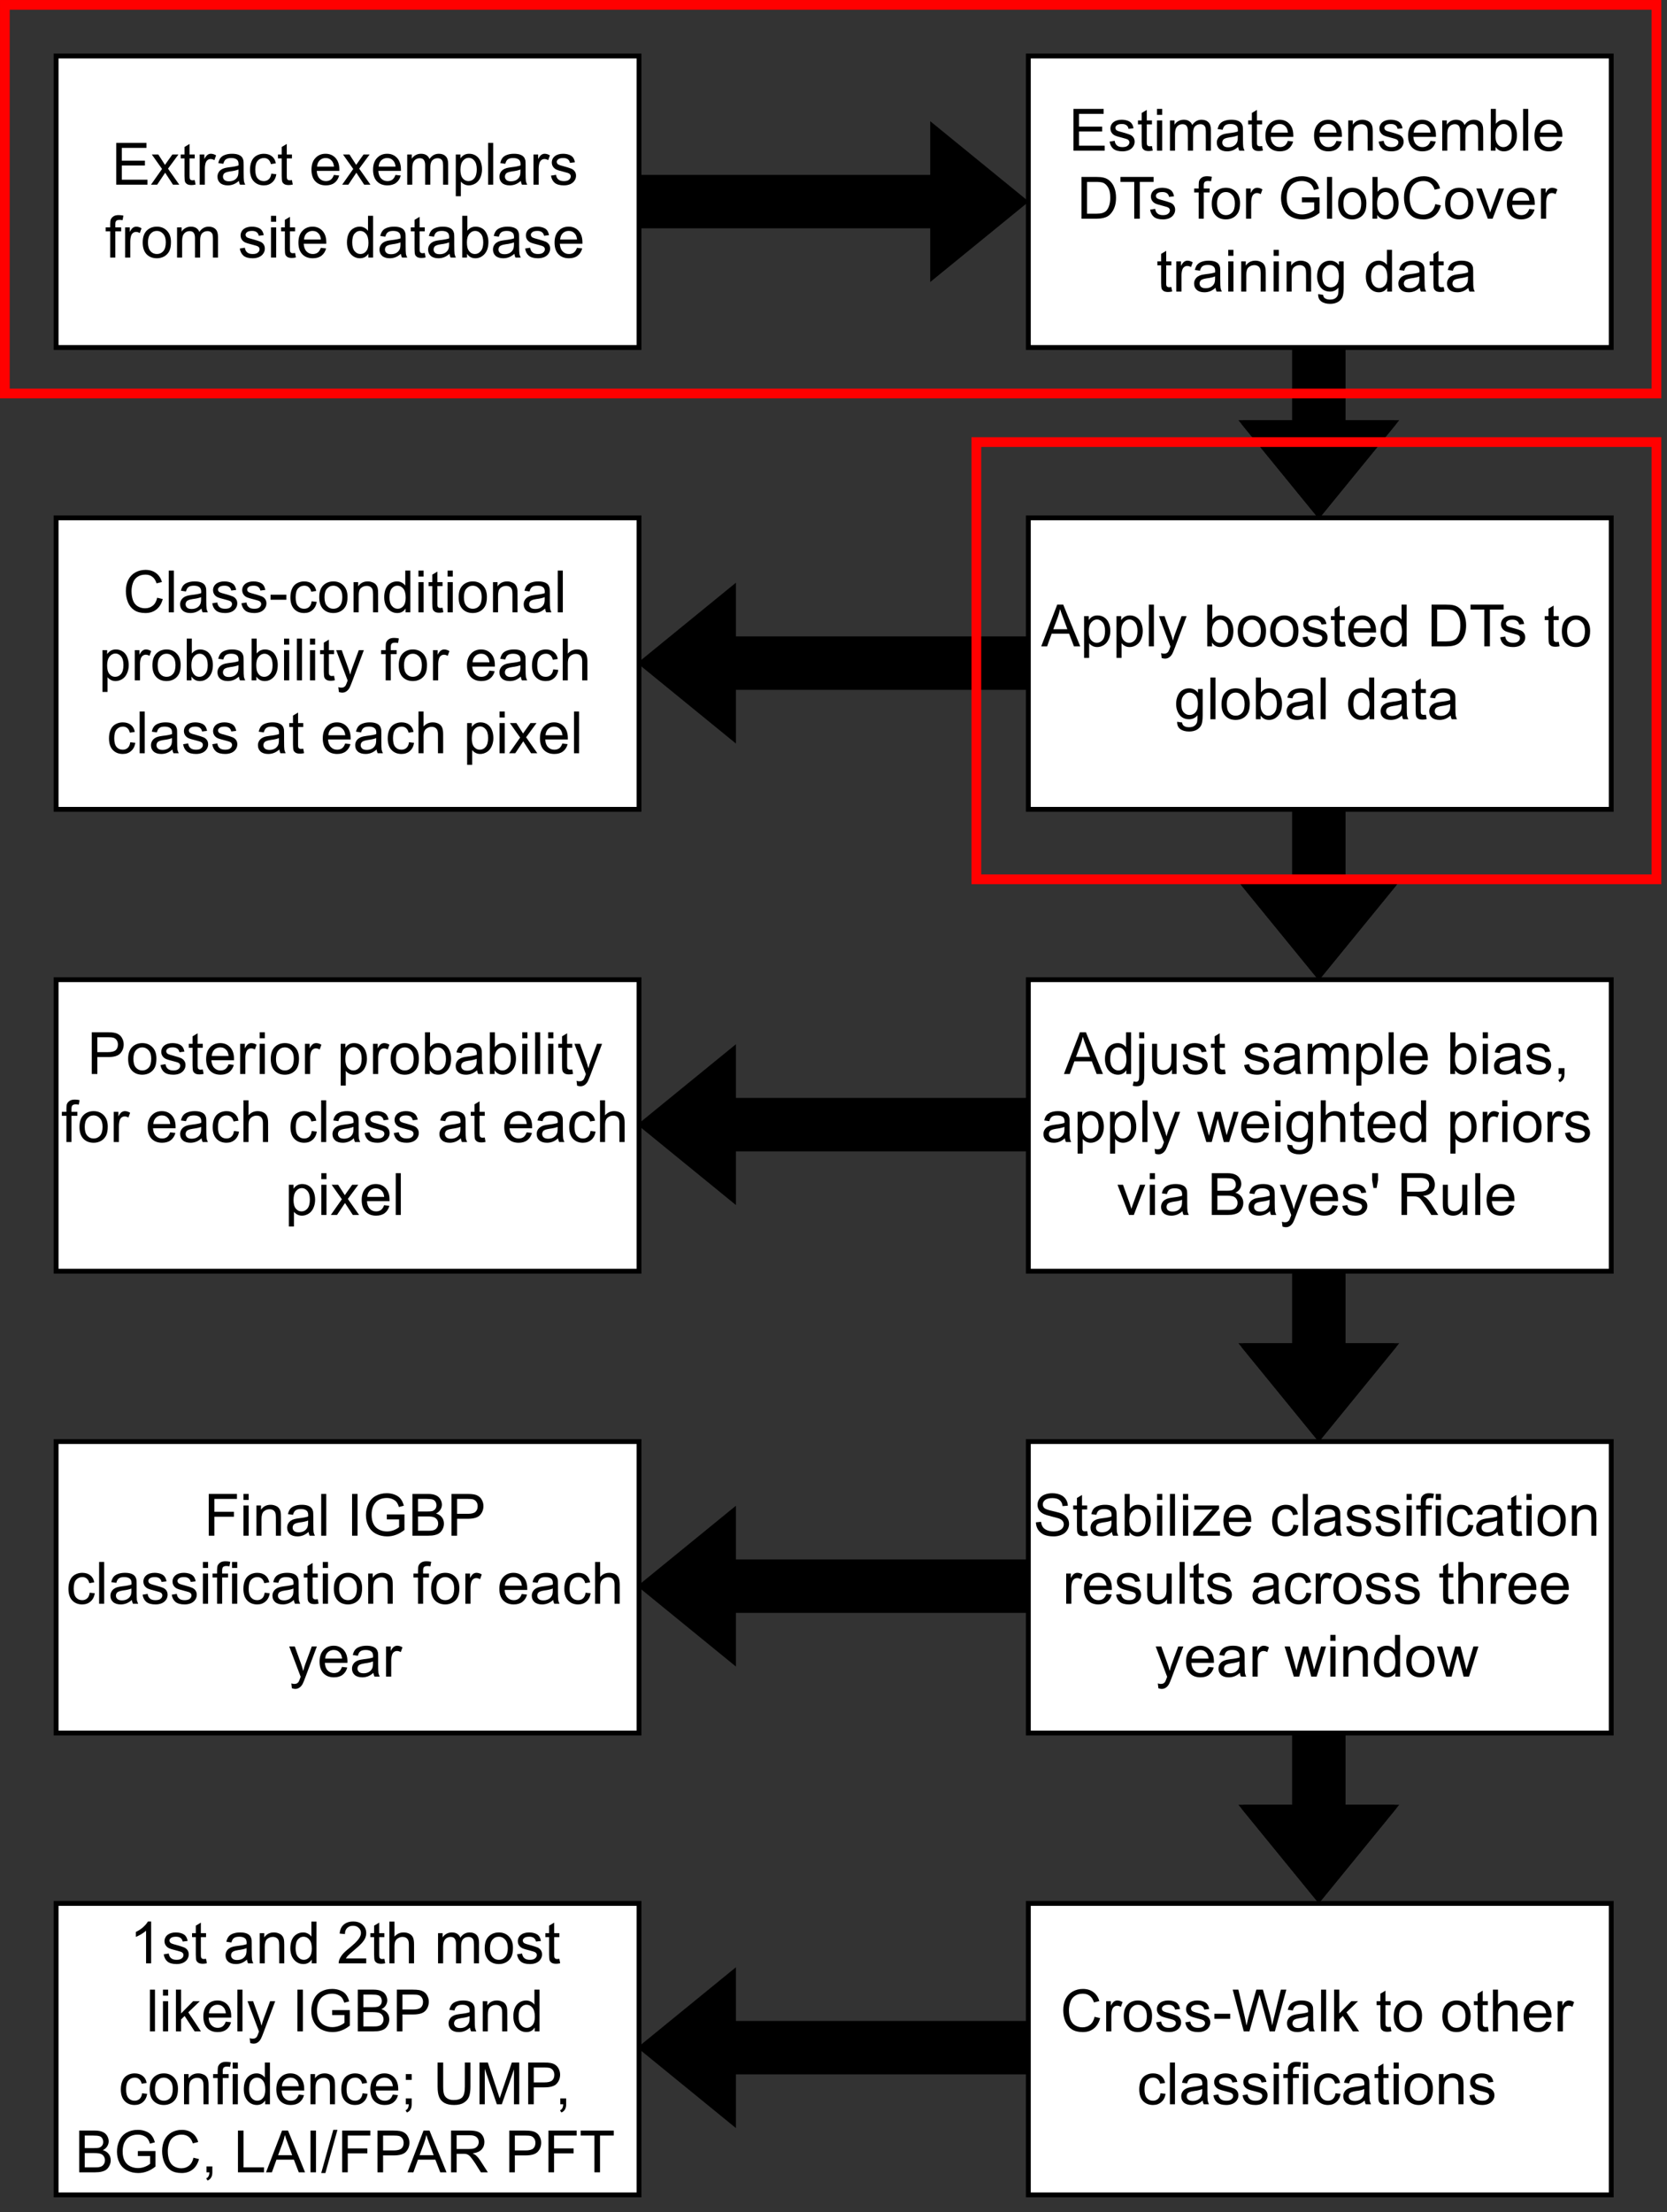 <?xml version="1.0" encoding="UTF-8" standalone="no"?>
<svg
   width="257.04pt"
   height="341.04pt"
   viewBox="0 0 257.04 341.04"
   version="1.1"
   id="svg1196"
   xmlns:xlink="http://www.w3.org/1999/xlink"
   xmlns="http://www.w3.org/2000/svg"
   xmlns:svg="http://www.w3.org/2000/svg">
  <rect x="0" y="0" width="257.04" height="341.04" fill="#333333" stroke="none"/>
  <defs
     id="defs152">
    <g
       id="g150">
      <g
         id="glyph-0-0">
        <path
           d="M 1.125 0 L 1.125 -5.609 L 5.609 -5.609 L 5.609 0 Z M 1.266 -0.141 L 5.469 -0.141 L 5.469 -5.469 L 1.266 -5.469 Z M 1.266 -0.141 "
           id="path2" />
      </g>
      <g
         id="glyph-0-1">
        <path
           d="M 0.703 0 L 0.703 -6.438 L 5.359 -6.438 L 5.359 -5.672 L 1.562 -5.672 L 1.562 -3.703 L 5.125 -3.703 L 5.125 -2.953 L 1.562 -2.953 L 1.562 -0.766 L 5.516 -0.766 L 5.516 0 Z M 0.703 0 "
           id="path5" />
      </g>
      <g
         id="glyph-0-2">
        <path
           d="M 0.281 -1.391 L 1.062 -1.516 C 1.102 -1.203 1.223 -0.961 1.422 -0.797 C 1.617 -0.629 1.898 -0.547 2.266 -0.547 C 2.629 -0.547 2.895 -0.617 3.062 -0.766 C 3.238 -0.91 3.328 -1.082 3.328 -1.281 C 3.328 -1.457 3.25 -1.598 3.094 -1.703 C 2.988 -1.773 2.723 -1.863 2.297 -1.969 C 1.711 -2.113 1.305 -2.238 1.078 -2.344 C 0.859 -2.457 0.691 -2.609 0.578 -2.797 C 0.461 -2.984 0.406 -3.191 0.406 -3.422 C 0.406 -3.629 0.453 -3.82 0.547 -4 C 0.641 -4.176 0.77 -4.32 0.938 -4.438 C 1.062 -4.531 1.227 -4.609 1.438 -4.672 C 1.656 -4.734 1.883 -4.766 2.125 -4.766 C 2.488 -4.766 2.805 -4.711 3.078 -4.609 C 3.359 -4.504 3.562 -4.359 3.688 -4.172 C 3.82 -3.992 3.914 -3.754 3.969 -3.453 L 3.203 -3.359 C 3.16 -3.598 3.055 -3.781 2.891 -3.906 C 2.723 -4.039 2.488 -4.109 2.188 -4.109 C 1.82 -4.109 1.562 -4.047 1.406 -3.922 C 1.25 -3.805 1.172 -3.672 1.172 -3.516 C 1.172 -3.41 1.203 -3.316 1.266 -3.234 C 1.328 -3.148 1.43 -3.082 1.578 -3.031 C 1.648 -3 1.879 -2.93 2.266 -2.828 C 2.828 -2.672 3.219 -2.547 3.438 -2.453 C 3.656 -2.359 3.828 -2.219 3.953 -2.031 C 4.078 -1.852 4.141 -1.633 4.141 -1.375 C 4.141 -1.102 4.062 -0.852 3.906 -0.625 C 3.758 -0.395 3.539 -0.211 3.25 -0.078 C 2.957 0.047 2.629 0.109 2.266 0.109 C 1.66 0.109 1.195 -0.016 0.875 -0.266 C 0.562 -0.523 0.363 -0.898 0.281 -1.391 Z M 0.281 -1.391 "
           id="path8" />
      </g>
      <g
         id="glyph-0-3">
        <path
           d="M 2.312 -0.703 L 2.438 -0.016 C 2.207 0.035 2.004 0.062 1.828 0.062 C 1.547 0.062 1.328 0.02 1.172 -0.062 C 1.016 -0.156 0.898 -0.273 0.828 -0.422 C 0.766 -0.578 0.734 -0.891 0.734 -1.359 L 0.734 -4.047 L 0.156 -4.047 L 0.156 -4.656 L 0.734 -4.656 L 0.734 -5.812 L 1.516 -6.281 L 1.516 -4.656 L 2.312 -4.656 L 2.312 -4.047 L 1.516 -4.047 L 1.516 -1.328 C 1.516 -1.098 1.531 -0.953 1.562 -0.891 C 1.594 -0.828 1.641 -0.773 1.703 -0.734 C 1.766 -0.691 1.852 -0.672 1.969 -0.672 C 2.051 -0.672 2.164 -0.68 2.312 -0.703 Z M 2.312 -0.703 "
           id="path11" />
      </g>
      <g
         id="glyph-0-4">
        <path
           d="M 0.594 -5.516 L 0.594 -6.438 L 1.391 -6.438 L 1.391 -5.516 Z M 0.594 0 L 0.594 -4.656 L 1.391 -4.656 L 1.391 0 Z M 0.594 0 "
           id="path14" />
      </g>
      <g
         id="glyph-0-5">
        <path
           d="M 0.594 0 L 0.594 -4.656 L 1.297 -4.656 L 1.297 -4 C 1.441 -4.227 1.633 -4.41 1.875 -4.547 C 2.125 -4.691 2.406 -4.766 2.719 -4.766 C 3.062 -4.766 3.344 -4.691 3.562 -4.547 C 3.781 -4.398 3.938 -4.203 4.031 -3.953 C 4.395 -4.492 4.875 -4.766 5.469 -4.766 C 5.926 -4.766 6.281 -4.633 6.531 -4.375 C 6.781 -4.125 6.906 -3.734 6.906 -3.203 L 6.906 0 L 6.125 0 L 6.125 -2.938 C 6.125 -3.25 6.098 -3.473 6.047 -3.609 C 5.992 -3.754 5.898 -3.867 5.766 -3.953 C 5.629 -4.035 5.473 -4.078 5.297 -4.078 C 4.961 -4.078 4.688 -3.969 4.469 -3.75 C 4.258 -3.531 4.156 -3.18 4.156 -2.703 L 4.156 0 L 3.359 0 L 3.359 -3.031 C 3.359 -3.375 3.289 -3.633 3.156 -3.812 C 3.031 -3.988 2.82 -4.078 2.531 -4.078 C 2.312 -4.078 2.109 -4.02 1.922 -3.906 C 1.734 -3.789 1.594 -3.617 1.5 -3.391 C 1.414 -3.16 1.375 -2.836 1.375 -2.422 L 1.375 0 Z M 0.594 0 "
           id="path17" />
      </g>
      <g
         id="glyph-0-6">
        <path
           d="M 3.625 -0.578 C 3.332 -0.328 3.051 -0.148 2.781 -0.047 C 2.508 0.055 2.223 0.109 1.922 0.109 C 1.41 0.109 1.016 -0.016 0.734 -0.266 C 0.461 -0.516 0.328 -0.836 0.328 -1.234 C 0.328 -1.461 0.379 -1.672 0.484 -1.859 C 0.586 -2.047 0.723 -2.195 0.891 -2.312 C 1.055 -2.426 1.242 -2.508 1.453 -2.562 C 1.609 -2.602 1.844 -2.645 2.156 -2.688 C 2.789 -2.758 3.258 -2.848 3.562 -2.953 C 3.57 -3.066 3.578 -3.133 3.578 -3.156 C 3.578 -3.477 3.5 -3.707 3.344 -3.844 C 3.145 -4.02 2.848 -4.109 2.453 -4.109 C 2.078 -4.109 1.801 -4.039 1.625 -3.906 C 1.445 -3.781 1.316 -3.551 1.234 -3.219 L 0.453 -3.328 C 0.523 -3.66 0.641 -3.926 0.797 -4.125 C 0.961 -4.332 1.195 -4.488 1.5 -4.594 C 1.812 -4.707 2.164 -4.766 2.562 -4.766 C 2.957 -4.766 3.281 -4.719 3.531 -4.625 C 3.781 -4.531 3.961 -4.41 4.078 -4.266 C 4.191 -4.129 4.273 -3.953 4.328 -3.734 C 4.348 -3.598 4.359 -3.352 4.359 -3 L 4.359 -1.953 C 4.359 -1.211 4.375 -0.742 4.406 -0.547 C 4.445 -0.359 4.516 -0.176 4.609 0 L 3.797 0 C 3.711 -0.164 3.656 -0.359 3.625 -0.578 Z M 3.562 -2.344 C 3.281 -2.219 2.852 -2.117 2.281 -2.047 C 1.957 -1.992 1.727 -1.938 1.594 -1.875 C 1.457 -1.82 1.352 -1.738 1.281 -1.625 C 1.207 -1.508 1.172 -1.383 1.172 -1.25 C 1.172 -1.039 1.25 -0.863 1.406 -0.719 C 1.562 -0.582 1.797 -0.516 2.109 -0.516 C 2.41 -0.516 2.676 -0.578 2.906 -0.703 C 3.145 -0.836 3.32 -1.023 3.438 -1.266 C 3.52 -1.441 3.562 -1.703 3.562 -2.047 Z M 3.562 -2.344 "
           id="path20" />
      </g>
      <g
         id="glyph-0-7">
        <path
           d="M 3.781 -1.5 L 4.594 -1.406 C 4.469 -0.926 4.227 -0.551 3.875 -0.281 C 3.531 -0.02 3.086 0.109 2.547 0.109 C 1.867 0.109 1.328 -0.098 0.922 -0.516 C 0.523 -0.941 0.328 -1.535 0.328 -2.297 C 0.328 -3.078 0.531 -3.68 0.938 -4.109 C 1.344 -4.547 1.863 -4.766 2.5 -4.766 C 3.125 -4.766 3.633 -4.551 4.031 -4.125 C 4.426 -3.695 4.625 -3.102 4.625 -2.344 C 4.625 -2.289 4.625 -2.219 4.625 -2.125 L 1.141 -2.125 C 1.172 -1.613 1.316 -1.223 1.578 -0.953 C 1.836 -0.68 2.16 -0.547 2.547 -0.547 C 2.836 -0.547 3.086 -0.617 3.297 -0.766 C 3.504 -0.922 3.664 -1.164 3.781 -1.5 Z M 1.188 -2.781 L 3.797 -2.781 C 3.754 -3.164 3.648 -3.457 3.484 -3.656 C 3.234 -3.957 2.91 -4.109 2.516 -4.109 C 2.148 -4.109 1.844 -3.988 1.594 -3.75 C 1.352 -3.508 1.219 -3.188 1.188 -2.781 Z M 1.188 -2.781 "
           id="path23" />
      </g>
      <g
         id="glyph-0-8" />
      <g
         id="glyph-0-9">
        <path
           d="M 0.594 0 L 0.594 -4.656 L 1.297 -4.656 L 1.297 -4 C 1.641 -4.508 2.133 -4.766 2.781 -4.766 C 3.062 -4.766 3.316 -4.711 3.547 -4.609 C 3.785 -4.516 3.961 -4.383 4.078 -4.219 C 4.203 -4.051 4.285 -3.852 4.328 -3.625 C 4.359 -3.477 4.375 -3.223 4.375 -2.859 L 4.375 0 L 3.594 0 L 3.594 -2.828 C 3.594 -3.148 3.562 -3.391 3.5 -3.547 C 3.438 -3.711 3.328 -3.844 3.172 -3.938 C 3.016 -4.031 2.832 -4.078 2.625 -4.078 C 2.281 -4.078 1.984 -3.969 1.734 -3.75 C 1.492 -3.539 1.375 -3.141 1.375 -2.547 L 1.375 0 Z M 0.594 0 "
           id="path27" />
      </g>
      <g
         id="glyph-0-10">
        <path
           d="M 1.328 0 L 0.594 0 L 0.594 -6.438 L 1.375 -6.438 L 1.375 -4.141 C 1.707 -4.555 2.133 -4.766 2.656 -4.766 C 2.938 -4.766 3.207 -4.707 3.469 -4.594 C 3.727 -4.477 3.938 -4.316 4.094 -4.109 C 4.258 -3.898 4.391 -3.645 4.484 -3.344 C 4.578 -3.051 4.625 -2.738 4.625 -2.406 C 4.625 -1.602 4.426 -0.984 4.031 -0.547 C 3.633 -0.109 3.16 0.109 2.609 0.109 C 2.066 0.109 1.641 -0.117 1.328 -0.578 Z M 1.312 -2.359 C 1.312 -1.805 1.391 -1.406 1.547 -1.156 C 1.785 -0.75 2.117 -0.547 2.547 -0.547 C 2.891 -0.547 3.188 -0.691 3.438 -0.984 C 3.695 -1.285 3.828 -1.734 3.828 -2.328 C 3.828 -2.941 3.703 -3.391 3.453 -3.672 C 3.211 -3.961 2.922 -4.109 2.578 -4.109 C 2.234 -4.109 1.938 -3.957 1.688 -3.656 C 1.438 -3.363 1.312 -2.93 1.312 -2.359 Z M 1.312 -2.359 "
           id="path30" />
      </g>
      <g
         id="glyph-0-11">
        <path
           d="M 0.578 0 L 0.578 -6.438 L 1.359 -6.438 L 1.359 0 Z M 0.578 0 "
           id="path33" />
      </g>
      <g
         id="glyph-0-12">
        <path
           d="M 0.688 0 L 0.688 -6.438 L 2.906 -6.438 C 3.406 -6.438 3.785 -6.406 4.047 -6.344 C 4.422 -6.258 4.738 -6.102 5 -5.875 C 5.332 -5.594 5.582 -5.227 5.75 -4.781 C 5.926 -4.332 6.016 -3.82 6.016 -3.25 C 6.016 -2.758 5.957 -2.328 5.844 -1.953 C 5.727 -1.578 5.578 -1.266 5.391 -1.016 C 5.211 -0.766 5.02 -0.566 4.812 -0.422 C 4.602 -0.285 4.348 -0.18 4.047 -0.109 C 3.742 -0.035 3.398 0 3.016 0 Z M 1.547 -0.766 L 2.922 -0.766 C 3.336 -0.766 3.664 -0.801 3.906 -0.875 C 4.156 -0.957 4.352 -1.066 4.5 -1.203 C 4.695 -1.41 4.848 -1.68 4.953 -2.016 C 5.066 -2.359 5.125 -2.773 5.125 -3.266 C 5.125 -3.93 5.016 -4.445 4.797 -4.812 C 4.578 -5.176 4.312 -5.422 4 -5.547 C 3.77 -5.629 3.398 -5.672 2.891 -5.672 L 1.547 -5.672 Z M 1.547 -0.766 "
           id="path36" />
      </g>
      <g
         id="glyph-0-13">
        <path
           d="M 2.328 0 L 2.328 -5.672 L 0.203 -5.672 L 0.203 -6.438 L 5.312 -6.438 L 5.312 -5.672 L 3.188 -5.672 L 3.188 0 Z M 2.328 0 "
           id="path39" />
      </g>
      <g
         id="glyph-0-14">
        <path
           d="M 0.781 0 L 0.781 -4.047 L 0.078 -4.047 L 0.078 -4.656 L 0.781 -4.656 L 0.781 -5.156 C 0.781 -5.469 0.805 -5.703 0.859 -5.859 C 0.941 -6.055 1.078 -6.219 1.266 -6.344 C 1.453 -6.477 1.723 -6.547 2.078 -6.547 C 2.297 -6.547 2.539 -6.52 2.812 -6.469 L 2.688 -5.766 C 2.52 -5.797 2.363 -5.812 2.219 -5.812 C 1.977 -5.812 1.805 -5.758 1.703 -5.656 C 1.609 -5.562 1.562 -5.375 1.562 -5.094 L 1.562 -4.656 L 2.469 -4.656 L 2.469 -4.047 L 1.562 -4.047 L 1.562 0 Z M 0.781 0 "
           id="path42" />
      </g>
      <g
         id="glyph-0-15">
        <path
           d="M 0.297 -2.328 C 0.297 -3.191 0.535 -3.832 1.016 -4.25 C 1.422 -4.594 1.91 -4.766 2.484 -4.766 C 3.117 -4.766 3.641 -4.551 4.047 -4.125 C 4.453 -3.707 4.656 -3.129 4.656 -2.391 C 4.656 -1.797 4.566 -1.328 4.391 -0.984 C 4.211 -0.641 3.953 -0.367 3.609 -0.172 C 3.266 0.016 2.891 0.109 2.484 0.109 C 1.828 0.109 1.297 -0.098 0.891 -0.516 C 0.492 -0.941 0.297 -1.547 0.297 -2.328 Z M 1.109 -2.328 C 1.109 -1.734 1.238 -1.285 1.5 -0.984 C 1.758 -0.691 2.086 -0.547 2.484 -0.547 C 2.879 -0.547 3.207 -0.691 3.469 -0.984 C 3.727 -1.285 3.859 -1.742 3.859 -2.359 C 3.859 -2.93 3.723 -3.363 3.453 -3.656 C 3.191 -3.957 2.867 -4.109 2.484 -4.109 C 2.086 -4.109 1.758 -3.957 1.5 -3.656 C 1.238 -3.363 1.109 -2.922 1.109 -2.328 Z M 1.109 -2.328 "
           id="path45" />
      </g>
      <g
         id="glyph-0-16">
        <path
           d="M 0.578 0 L 0.578 -4.656 L 1.297 -4.656 L 1.297 -3.953 C 1.473 -4.285 1.641 -4.504 1.797 -4.609 C 1.953 -4.711 2.117 -4.766 2.297 -4.766 C 2.566 -4.766 2.836 -4.68 3.109 -4.516 L 2.844 -3.781 C 2.645 -3.895 2.453 -3.953 2.266 -3.953 C 2.086 -3.953 1.93 -3.898 1.797 -3.797 C 1.66 -3.691 1.562 -3.547 1.5 -3.359 C 1.414 -3.078 1.375 -2.77 1.375 -2.438 L 1.375 0 Z M 0.578 0 "
           id="path48" />
      </g>
      <g
         id="glyph-0-17">
        <path
           d="M 3.703 -2.516 L 3.703 -3.281 L 6.422 -3.281 L 6.422 -0.891 C 6.004 -0.555 5.57 -0.305 5.125 -0.141 C 4.688 0.023 4.234 0.109 3.766 0.109 C 3.129 0.109 2.551 -0.023 2.031 -0.297 C 1.52 -0.566 1.133 -0.957 0.875 -1.469 C 0.613 -1.977 0.484 -2.551 0.484 -3.188 C 0.484 -3.812 0.613 -4.395 0.875 -4.938 C 1.133 -5.477 1.508 -5.879 2 -6.141 C 2.488 -6.41 3.055 -6.547 3.703 -6.547 C 4.16 -6.547 4.578 -6.469 4.953 -6.312 C 5.328 -6.164 5.617 -5.957 5.828 -5.688 C 6.047 -5.414 6.211 -5.062 6.328 -4.625 L 5.562 -4.422 C 5.469 -4.742 5.348 -5 5.203 -5.188 C 5.055 -5.375 4.848 -5.523 4.578 -5.641 C 4.316 -5.754 4.023 -5.812 3.703 -5.812 C 3.316 -5.812 2.977 -5.75 2.688 -5.625 C 2.406 -5.508 2.176 -5.352 2 -5.156 C 1.832 -4.969 1.695 -4.758 1.594 -4.531 C 1.438 -4.133 1.359 -3.703 1.359 -3.234 C 1.359 -2.66 1.457 -2.18 1.656 -1.797 C 1.852 -1.41 2.141 -1.125 2.516 -0.938 C 2.891 -0.75 3.289 -0.656 3.719 -0.656 C 4.082 -0.656 4.441 -0.723 4.797 -0.859 C 5.148 -1.004 5.414 -1.16 5.594 -1.328 L 5.594 -2.516 Z M 3.703 -2.516 "
           id="path51" />
      </g>
      <g
         id="glyph-0-18">
        <path
           d="M 5.281 -2.25 L 6.141 -2.047 C 5.953 -1.336 5.625 -0.801 5.156 -0.438 C 4.695 -0.07 4.133 0.109 3.469 0.109 C 2.781 0.109 2.219 -0.031 1.781 -0.312 C 1.344 -0.594 1.008 -1 0.781 -1.531 C 0.562 -2.07 0.453 -2.648 0.453 -3.266 C 0.453 -3.93 0.578 -4.516 0.828 -5.016 C 1.086 -5.516 1.453 -5.895 1.922 -6.156 C 2.391 -6.414 2.91 -6.547 3.484 -6.547 C 4.129 -6.547 4.672 -6.379 5.109 -6.047 C 5.547 -5.723 5.848 -5.266 6.016 -4.672 L 5.188 -4.469 C 5.039 -4.938 4.82 -5.273 4.531 -5.484 C 4.25 -5.703 3.895 -5.812 3.469 -5.812 C 2.969 -5.812 2.551 -5.691 2.219 -5.453 C 1.895 -5.223 1.664 -4.906 1.531 -4.5 C 1.395 -4.102 1.328 -3.691 1.328 -3.266 C 1.328 -2.723 1.406 -2.242 1.562 -1.828 C 1.719 -1.422 1.961 -1.117 2.297 -0.922 C 2.641 -0.723 3.008 -0.625 3.406 -0.625 C 3.875 -0.625 4.273 -0.758 4.609 -1.031 C 4.941 -1.301 5.164 -1.707 5.281 -2.25 Z M 5.281 -2.25 "
           id="path54" />
      </g>
      <g
         id="glyph-0-19">
        <path
           d="M 1.891 0 L 0.109 -4.656 L 0.953 -4.656 L 1.953 -1.875 C 2.055 -1.57 2.156 -1.258 2.25 -0.938 C 2.312 -1.176 2.41 -1.469 2.547 -1.812 L 3.578 -4.656 L 4.391 -4.656 L 2.625 0 Z M 1.891 0 "
           id="path57" />
      </g>
      <g
         id="glyph-0-20">
        <path
           d="M 0.453 0.391 L 1.219 0.5 C 1.25 0.738 1.336 0.91 1.484 1.016 C 1.68 1.16 1.945 1.234 2.281 1.234 C 2.645 1.234 2.926 1.16 3.125 1.016 C 3.332 0.867 3.469 0.664 3.531 0.406 C 3.57 0.238 3.594 -0.098 3.594 -0.609 C 3.25 -0.203 2.816 0 2.297 0 C 1.66 0 1.164 -0.227 0.812 -0.688 C 0.469 -1.156 0.297 -1.711 0.297 -2.359 C 0.297 -2.797 0.375 -3.203 0.531 -3.578 C 0.688 -3.961 0.914 -4.254 1.219 -4.453 C 1.531 -4.66 1.895 -4.766 2.312 -4.766 C 2.852 -4.766 3.305 -4.539 3.672 -4.094 L 3.672 -4.656 L 4.391 -4.656 L 4.391 -0.625 C 4.391 0.094 4.316 0.602 4.172 0.906 C 4.023 1.207 3.789 1.445 3.469 1.625 C 3.145 1.801 2.754 1.891 2.297 1.891 C 1.734 1.891 1.281 1.766 0.938 1.516 C 0.602 1.266 0.441 0.891 0.453 0.391 Z M 1.094 -2.406 C 1.094 -1.801 1.211 -1.359 1.453 -1.078 C 1.703 -0.797 2.008 -0.656 2.375 -0.656 C 2.738 -0.656 3.039 -0.789 3.281 -1.062 C 3.531 -1.344 3.656 -1.785 3.656 -2.391 C 3.656 -2.953 3.531 -3.379 3.281 -3.672 C 3.031 -3.961 2.723 -4.109 2.359 -4.109 C 2.016 -4.109 1.719 -3.961 1.469 -3.672 C 1.219 -3.391 1.094 -2.969 1.094 -2.406 Z M 1.094 -2.406 "
           id="path60" />
      </g>
      <g
         id="glyph-0-21">
        <path
           d="M 3.609 0 L 3.609 -0.594 C 3.316 -0.125 2.883 0.109 2.312 0.109 C 1.938 0.109 1.594 0.004 1.281 -0.203 C 0.977 -0.41 0.738 -0.695 0.562 -1.062 C 0.395 -1.426 0.312 -1.848 0.312 -2.328 C 0.312 -2.785 0.383 -3.203 0.531 -3.578 C 0.688 -3.961 0.922 -4.254 1.234 -4.453 C 1.547 -4.66 1.895 -4.766 2.281 -4.766 C 2.562 -4.766 2.812 -4.703 3.031 -4.578 C 3.25 -4.461 3.426 -4.312 3.562 -4.125 L 3.562 -6.438 L 4.344 -6.438 L 4.344 0 Z M 1.125 -2.328 C 1.125 -1.734 1.25 -1.285 1.5 -0.984 C 1.75 -0.691 2.047 -0.547 2.391 -0.547 C 2.734 -0.547 3.023 -0.688 3.266 -0.969 C 3.504 -1.25 3.625 -1.68 3.625 -2.266 C 3.625 -2.898 3.5 -3.363 3.25 -3.656 C 3.008 -3.957 2.707 -4.109 2.344 -4.109 C 2 -4.109 1.707 -3.961 1.469 -3.672 C 1.238 -3.391 1.125 -2.941 1.125 -2.328 Z M 1.125 -2.328 "
           id="path63" />
      </g>
      <g
         id="glyph-0-22">
        <path
           d="M -0.016 0 L 2.453 -6.438 L 3.375 -6.438 L 6 0 L 5.031 0 L 4.281 -1.953 L 1.594 -1.953 L 0.891 0 Z M 1.844 -2.641 L 4.016 -2.641 L 3.359 -4.422 C 3.148 -4.961 2.992 -5.406 2.891 -5.75 C 2.805 -5.344 2.691 -4.938 2.547 -4.531 Z M 1.844 -2.641 "
           id="path66" />
      </g>
      <g
         id="glyph-0-23">
        <path
           d="M 0.594 1.781 L 0.594 -4.656 L 1.312 -4.656 L 1.312 -4.047 C 1.477 -4.285 1.664 -4.461 1.875 -4.578 C 2.094 -4.703 2.352 -4.766 2.656 -4.766 C 3.062 -4.766 3.414 -4.66 3.719 -4.453 C 4.02 -4.254 4.25 -3.969 4.406 -3.594 C 4.562 -3.219 4.641 -2.805 4.641 -2.359 C 4.641 -1.891 4.551 -1.461 4.375 -1.078 C 4.207 -0.691 3.957 -0.395 3.625 -0.188 C 3.301 0.008 2.961 0.109 2.609 0.109 C 2.348 0.109 2.109 0.051 1.891 -0.062 C 1.68 -0.176 1.508 -0.316 1.375 -0.484 L 1.375 1.781 Z M 1.312 -2.297 C 1.312 -1.703 1.43 -1.258 1.672 -0.969 C 1.91 -0.688 2.203 -0.547 2.547 -0.547 C 2.898 -0.547 3.203 -0.691 3.453 -0.984 C 3.703 -1.285 3.828 -1.75 3.828 -2.375 C 3.828 -2.969 3.703 -3.41 3.453 -3.703 C 3.211 -3.992 2.926 -4.141 2.594 -4.141 C 2.25 -4.141 1.945 -3.984 1.688 -3.672 C 1.438 -3.359 1.312 -2.898 1.312 -2.297 Z M 1.312 -2.297 "
           id="path69" />
      </g>
      <g
         id="glyph-0-24">
        <path
           d="M 0.562 1.797 L 0.469 1.047 C 0.645 1.098 0.797 1.125 0.922 1.125 C 1.098 1.125 1.238 1.094 1.344 1.031 C 1.445 0.977 1.531 0.898 1.594 0.797 C 1.645 0.711 1.727 0.516 1.844 0.203 C 1.852 0.16 1.875 0.098 1.906 0.016 L 0.141 -4.656 L 1 -4.656 L 1.969 -1.969 C 2.094 -1.625 2.203 -1.258 2.297 -0.875 C 2.391 -1.238 2.5 -1.594 2.625 -1.938 L 3.625 -4.656 L 4.406 -4.656 L 2.641 0.078 C 2.453 0.586 2.305 0.941 2.203 1.141 C 2.055 1.398 1.891 1.586 1.703 1.703 C 1.523 1.828 1.312 1.891 1.062 1.891 C 0.914 1.891 0.75 1.859 0.562 1.797 Z M 0.562 1.797 "
           id="path72" />
      </g>
      <g
         id="glyph-0-25">
        <path
           d="M 0.594 -5.516 L 0.594 -6.438 L 1.375 -6.438 L 1.375 -5.516 Z M -0.406 1.812 L -0.266 1.141 C -0.109 1.18 0.016 1.203 0.109 1.203 C 0.266 1.203 0.383 1.145 0.469 1.031 C 0.551 0.926 0.594 0.66 0.594 0.234 L 0.594 -4.656 L 1.375 -4.656 L 1.375 0.25 C 1.375 0.82 1.301 1.223 1.156 1.453 C 0.969 1.742 0.648 1.891 0.203 1.891 C -0.004 1.891 -0.207 1.863 -0.406 1.812 Z M -0.406 1.812 "
           id="path75" />
      </g>
      <g
         id="glyph-0-26">
        <path
           d="M 3.641 0 L 3.641 -0.688 C 3.273 -0.156 2.785 0.109 2.172 0.109 C 1.891 0.109 1.629 0.055 1.391 -0.047 C 1.16 -0.148 0.984 -0.281 0.859 -0.438 C 0.742 -0.602 0.664 -0.801 0.625 -1.031 C 0.594 -1.188 0.578 -1.43 0.578 -1.766 L 0.578 -4.656 L 1.359 -4.656 L 1.359 -2.078 C 1.359 -1.66 1.375 -1.379 1.406 -1.234 C 1.457 -1.035 1.562 -0.875 1.719 -0.75 C 1.883 -0.633 2.086 -0.578 2.328 -0.578 C 2.566 -0.578 2.785 -0.633 2.984 -0.75 C 3.191 -0.875 3.336 -1.039 3.422 -1.25 C 3.516 -1.457 3.562 -1.758 3.562 -2.156 L 3.562 -4.656 L 4.359 -4.656 L 4.359 0 Z M 3.641 0 "
           id="path78" />
      </g>
      <g
         id="glyph-0-27">
        <path
           d="M 0.797 0 L 0.797 -0.906 L 1.703 -0.906 L 1.703 0 C 1.703 0.332 1.641 0.598 1.516 0.797 C 1.398 1.004 1.219 1.16 0.969 1.266 L 0.75 0.938 C 0.914 0.863 1.035 0.754 1.109 0.609 C 1.191 0.473 1.238 0.27 1.25 0 Z M 0.797 0 "
           id="path81" />
      </g>
      <g
         id="glyph-0-28">
        <path
           d="M 1.453 0 L 0.031 -4.656 L 0.844 -4.656 L 1.578 -1.969 L 1.859 -0.969 C 1.867 -1.02 1.945 -1.344 2.094 -1.938 L 2.844 -4.656 L 3.656 -4.656 L 4.359 -1.953 L 4.578 -1.062 L 4.859 -1.969 L 5.656 -4.656 L 6.422 -4.656 L 4.969 0 L 4.141 0 L 3.406 -2.797 L 3.219 -3.578 L 2.281 0 Z M 1.453 0 "
           id="path84" />
      </g>
      <g
         id="glyph-0-29">
        <path
           d="M 0.594 0 L 0.594 -6.438 L 1.375 -6.438 L 1.375 -4.125 C 1.75 -4.551 2.219 -4.766 2.781 -4.766 C 3.125 -4.766 3.422 -4.695 3.672 -4.562 C 3.93 -4.426 4.113 -4.238 4.219 -4 C 4.332 -3.758 4.391 -3.41 4.391 -2.953 L 4.391 0 L 3.594 0 L 3.594 -2.953 C 3.594 -3.348 3.504 -3.633 3.328 -3.812 C 3.16 -3.988 2.922 -4.078 2.609 -4.078 C 2.379 -4.078 2.16 -4.016 1.953 -3.891 C 1.742 -3.773 1.594 -3.613 1.5 -3.406 C 1.414 -3.195 1.375 -2.91 1.375 -2.547 L 1.375 0 Z M 0.594 0 "
           id="path87" />
      </g>
      <g
         id="glyph-0-30">
        <path
           d="M 0.656 0 L 0.656 -6.438 L 3.078 -6.438 C 3.566 -6.438 3.957 -6.367 4.25 -6.234 C 4.551 -6.109 4.785 -5.91 4.953 -5.641 C 5.117 -5.367 5.203 -5.082 5.203 -4.781 C 5.203 -4.508 5.125 -4.25 4.969 -4 C 4.82 -3.758 4.598 -3.566 4.297 -3.422 C 4.691 -3.305 4.992 -3.109 5.203 -2.828 C 5.41 -2.555 5.516 -2.234 5.516 -1.859 C 5.516 -1.555 5.445 -1.273 5.312 -1.016 C 5.188 -0.766 5.031 -0.566 4.844 -0.422 C 4.664 -0.285 4.43 -0.18 4.141 -0.109 C 3.859 -0.035 3.516 0 3.109 0 Z M 1.516 -3.734 L 2.906 -3.734 C 3.281 -3.734 3.551 -3.754 3.719 -3.797 C 3.926 -3.867 4.082 -3.977 4.188 -4.125 C 4.301 -4.27 4.359 -4.457 4.359 -4.688 C 4.359 -4.895 4.305 -5.082 4.203 -5.25 C 4.109 -5.414 3.961 -5.523 3.766 -5.578 C 3.578 -5.641 3.254 -5.672 2.797 -5.672 L 1.516 -5.672 Z M 1.516 -0.766 L 3.109 -0.766 C 3.379 -0.766 3.57 -0.773 3.688 -0.797 C 3.883 -0.828 4.047 -0.883 4.172 -0.969 C 4.305 -1.051 4.414 -1.172 4.5 -1.328 C 4.582 -1.484 4.625 -1.66 4.625 -1.859 C 4.625 -2.098 4.562 -2.305 4.438 -2.484 C 4.32 -2.66 4.156 -2.785 3.938 -2.859 C 3.719 -2.93 3.406 -2.969 3 -2.969 L 1.516 -2.969 Z M 1.516 -0.766 "
           id="path90" />
      </g>
      <g
         id="glyph-0-31">
        <path
           d="M 0.594 -4.156 L 0.391 -5.359 L 0.391 -6.438 L 1.297 -6.438 L 1.297 -5.359 L 1.078 -4.156 Z M 0.594 -4.156 "
           id="path93" />
      </g>
      <g
         id="glyph-0-32">
        <path
           d="M 0.703 0 L 0.703 -6.438 L 3.562 -6.438 C 4.133 -6.438 4.566 -6.375 4.859 -6.25 C 5.16 -6.133 5.398 -5.93 5.578 -5.641 C 5.754 -5.348 5.844 -5.023 5.844 -4.672 C 5.844 -4.211 5.695 -3.828 5.406 -3.516 C 5.113 -3.203 4.656 -3.004 4.031 -2.922 C 4.258 -2.816 4.43 -2.711 4.547 -2.609 C 4.797 -2.379 5.031 -2.094 5.25 -1.75 L 6.375 0 L 5.297 0 L 4.453 -1.344 C 4.203 -1.727 3.992 -2.02 3.828 -2.219 C 3.672 -2.426 3.531 -2.57 3.406 -2.656 C 3.281 -2.738 3.148 -2.797 3.016 -2.828 C 2.922 -2.848 2.766 -2.859 2.547 -2.859 L 1.562 -2.859 L 1.562 0 Z M 1.562 -3.594 L 3.391 -3.594 C 3.773 -3.594 4.078 -3.629 4.297 -3.703 C 4.516 -3.785 4.68 -3.914 4.797 -4.094 C 4.91 -4.27 4.969 -4.461 4.969 -4.672 C 4.969 -4.973 4.859 -5.223 4.641 -5.422 C 4.422 -5.617 4.07 -5.719 3.594 -5.719 L 1.562 -5.719 Z M 1.562 -3.594 "
           id="path96" />
      </g>
      <g
         id="glyph-0-33">
        <path
           d="M 0.406 -2.062 L 1.203 -2.141 C 1.242 -1.816 1.332 -1.551 1.469 -1.344 C 1.613 -1.133 1.832 -0.969 2.125 -0.844 C 2.414 -0.719 2.742 -0.656 3.109 -0.656 C 3.43 -0.656 3.719 -0.703 3.969 -0.797 C 4.219 -0.891 4.398 -1.02 4.516 -1.188 C 4.641 -1.363 4.703 -1.551 4.703 -1.75 C 4.703 -1.945 4.645 -2.117 4.531 -2.266 C 4.414 -2.422 4.223 -2.551 3.953 -2.656 C 3.773 -2.719 3.391 -2.82 2.797 -2.969 C 2.211 -3.113 1.801 -3.25 1.562 -3.375 C 1.25 -3.531 1.02 -3.727 0.875 -3.969 C 0.727 -4.207 0.656 -4.473 0.656 -4.766 C 0.656 -5.086 0.742 -5.391 0.922 -5.672 C 1.109 -5.961 1.379 -6.18 1.734 -6.328 C 2.086 -6.473 2.477 -6.547 2.906 -6.547 C 3.383 -6.547 3.805 -6.469 4.172 -6.312 C 4.535 -6.156 4.816 -5.926 5.016 -5.625 C 5.211 -5.332 5.316 -5 5.328 -4.625 L 4.516 -4.562 C 4.473 -4.969 4.32 -5.273 4.062 -5.484 C 3.812 -5.691 3.441 -5.797 2.953 -5.797 C 2.43 -5.797 2.051 -5.695 1.812 -5.5 C 1.582 -5.312 1.469 -5.086 1.469 -4.828 C 1.469 -4.598 1.551 -4.406 1.719 -4.25 C 1.883 -4.102 2.312 -3.953 3 -3.797 C 3.695 -3.641 4.172 -3.504 4.422 -3.391 C 4.797 -3.211 5.07 -2.988 5.25 -2.719 C 5.426 -2.457 5.516 -2.156 5.516 -1.812 C 5.516 -1.469 5.414 -1.145 5.219 -0.844 C 5.031 -0.539 4.75 -0.305 4.375 -0.141 C 4.008 0.023 3.598 0.109 3.141 0.109 C 2.555 0.109 2.066 0.023 1.672 -0.141 C 1.285 -0.316 0.977 -0.57 0.75 -0.906 C 0.531 -1.25 0.414 -1.633 0.406 -2.062 Z M 0.406 -2.062 "
           id="path99" />
      </g>
      <g
         id="glyph-0-34">
        <path
           d="M 0.172 0 L 0.172 -0.641 L 3.141 -4.047 C 2.805 -4.023 2.508 -4.016 2.25 -4.016 L 0.344 -4.016 L 0.344 -4.656 L 4.156 -4.656 L 4.156 -4.141 L 1.641 -1.188 L 1.156 -0.641 C 1.508 -0.672 1.836 -0.688 2.141 -0.688 L 4.297 -0.688 L 4.297 0 Z M 0.172 0 "
           id="path102" />
      </g>
      <g
         id="glyph-0-35">
        <path
           d="M 3.625 -1.703 L 4.406 -1.609 C 4.32 -1.066 4.102 -0.645 3.75 -0.344 C 3.406 -0.039 2.977 0.109 2.469 0.109 C 1.832 0.109 1.316 -0.098 0.922 -0.516 C 0.535 -0.93 0.344 -1.531 0.344 -2.312 C 0.344 -2.812 0.426 -3.25 0.594 -3.625 C 0.758 -4.008 1.016 -4.297 1.359 -4.484 C 1.703 -4.672 2.07 -4.766 2.469 -4.766 C 2.977 -4.766 3.395 -4.633 3.719 -4.375 C 4.039 -4.125 4.242 -3.766 4.328 -3.297 L 3.562 -3.172 C 3.488 -3.484 3.359 -3.719 3.172 -3.875 C 2.992 -4.031 2.77 -4.109 2.5 -4.109 C 2.102 -4.109 1.781 -3.969 1.531 -3.688 C 1.281 -3.406 1.156 -2.953 1.156 -2.328 C 1.156 -1.703 1.273 -1.25 1.516 -0.969 C 1.754 -0.688 2.07 -0.547 2.469 -0.547 C 2.77 -0.547 3.023 -0.641 3.234 -0.828 C 3.441 -1.016 3.57 -1.305 3.625 -1.703 Z M 3.625 -1.703 "
           id="path105" />
      </g>
      <g
         id="glyph-0-36">
        <path
           d="M 0.281 -1.938 L 0.281 -2.719 L 2.719 -2.719 L 2.719 -1.938 Z M 0.281 -1.938 "
           id="path108" />
      </g>
      <g
         id="glyph-0-37">
        <path
           d="M 1.812 0 L 0.109 -6.438 L 0.984 -6.438 L 1.969 -2.219 C 2.07 -1.77 2.16 -1.332 2.234 -0.906 C 2.398 -1.594 2.492 -1.988 2.516 -2.094 L 3.75 -6.438 L 4.766 -6.438 L 5.688 -3.172 C 5.926 -2.367 6.094 -1.613 6.188 -0.906 C 6.27 -1.312 6.379 -1.773 6.516 -2.297 L 7.531 -6.438 L 8.375 -6.438 L 6.609 0 L 5.797 0 L 4.438 -4.906 C 4.32 -5.312 4.254 -5.562 4.234 -5.656 C 4.172 -5.363 4.109 -5.113 4.047 -4.906 L 2.688 0 Z M 1.812 0 "
           id="path111" />
      </g>
      <g
         id="glyph-0-38">
        <path
           d="M 0.594 0 L 0.594 -6.438 L 1.391 -6.438 L 1.391 -2.766 L 3.25 -4.656 L 4.281 -4.656 L 2.5 -2.938 L 4.453 0 L 3.484 0 L 1.938 -2.375 L 1.391 -1.844 L 1.391 0 Z M 0.594 0 "
           id="path114" />
      </g>
      <g
         id="glyph-0-39">
        <path
           d="M 0.062 0 L 1.766 -2.422 L 0.188 -4.656 L 1.188 -4.656 L 1.891 -3.562 C 2.023 -3.352 2.133 -3.18 2.219 -3.047 C 2.344 -3.234 2.461 -3.406 2.578 -3.562 L 3.359 -4.656 L 4.297 -4.656 L 2.688 -2.469 L 4.422 0 L 3.453 0 L 2.5 -1.453 L 2.25 -1.844 L 1.016 0 Z M 0.062 0 "
           id="path117" />
      </g>
      <g
         id="glyph-0-40">
        <path
           d="M 0.688 0 L 0.688 -6.438 L 3.125 -6.438 C 3.551 -6.438 3.875 -6.414 4.094 -6.375 C 4.414 -6.32 4.68 -6.219 4.891 -6.062 C 5.109 -5.914 5.281 -5.707 5.406 -5.438 C 5.539 -5.176 5.609 -4.891 5.609 -4.578 C 5.609 -4.023 5.43 -3.555 5.078 -3.172 C 4.734 -2.797 4.102 -2.609 3.188 -2.609 L 1.547 -2.609 L 1.547 0 Z M 1.547 -3.375 L 3.203 -3.375 C 3.754 -3.375 4.145 -3.473 4.375 -3.672 C 4.602 -3.879 4.719 -4.172 4.719 -4.547 C 4.719 -4.816 4.648 -5.047 4.516 -5.234 C 4.379 -5.422 4.203 -5.547 3.984 -5.609 C 3.836 -5.648 3.57 -5.672 3.188 -5.672 L 1.547 -5.672 Z M 1.547 -3.375 "
           id="path120" />
      </g>
      <g
         id="glyph-0-41">
        <path
           d="M 0.734 0 L 0.734 -6.438 L 5.078 -6.438 L 5.078 -5.672 L 1.594 -5.672 L 1.594 -3.688 L 4.609 -3.688 L 4.609 -2.922 L 1.594 -2.922 L 1.594 0 Z M 0.734 0 "
           id="path123" />
      </g>
      <g
         id="glyph-0-42">
        <path
           d="M 0.844 0 L 0.844 -6.438 L 1.688 -6.438 L 1.688 0 Z M 0.844 0 "
           id="path126" />
      </g>
      <g
         id="glyph-0-43">
        <path
           d="M 3.344 0 L 2.562 0 L 2.562 -5.031 C 2.363 -4.852 2.109 -4.672 1.797 -4.484 C 1.492 -4.305 1.223 -4.172 0.984 -4.078 L 0.984 -4.844 C 1.422 -5.051 1.801 -5.301 2.125 -5.594 C 2.457 -5.895 2.695 -6.18 2.844 -6.453 L 3.344 -6.453 Z M 3.344 0 "
           id="path129" />
      </g>
      <g
         id="glyph-0-44">
        <path
           d="M 4.516 -0.766 L 4.516 0 L 0.266 0 C 0.266 -0.188 0.297 -0.367 0.359 -0.547 C 0.473 -0.836 0.645 -1.125 0.875 -1.406 C 1.113 -1.688 1.461 -2.008 1.922 -2.375 C 2.617 -2.945 3.086 -3.398 3.328 -3.734 C 3.578 -4.066 3.703 -4.383 3.703 -4.688 C 3.703 -5 3.586 -5.258 3.359 -5.469 C 3.141 -5.688 2.848 -5.797 2.484 -5.797 C 2.109 -5.797 1.805 -5.68 1.578 -5.453 C 1.348 -5.234 1.234 -4.922 1.234 -4.516 L 0.422 -4.594 C 0.473 -5.195 0.68 -5.656 1.047 -5.969 C 1.41 -6.289 1.898 -6.453 2.516 -6.453 C 3.129 -6.453 3.613 -6.281 3.969 -5.938 C 4.332 -5.602 4.516 -5.18 4.516 -4.672 C 4.516 -4.41 4.461 -4.156 4.359 -3.906 C 4.254 -3.664 4.078 -3.406 3.828 -3.125 C 3.586 -2.852 3.18 -2.477 2.609 -2 C 2.141 -1.602 1.836 -1.332 1.703 -1.188 C 1.566 -1.039 1.457 -0.898 1.375 -0.766 Z M 4.516 -0.766 "
           id="path132" />
      </g>
      <g
         id="glyph-0-45">
        <path
           d="M 0.797 -3.766 L 0.797 -4.656 L 1.703 -4.656 L 1.703 -3.766 Z M 0.797 0 L 0.797 -0.906 L 1.703 -0.906 L 1.703 0 C 1.703 0.332 1.641 0.598 1.516 0.797 C 1.398 1.004 1.219 1.16 0.969 1.266 L 0.75 0.938 C 0.914 0.863 1.035 0.754 1.109 0.609 C 1.191 0.473 1.238 0.27 1.25 0 Z M 0.797 0 "
           id="path135" />
      </g>
      <g
         id="glyph-0-46">
        <path
           d="M 4.906 -6.438 L 5.766 -6.438 L 5.766 -2.719 C 5.766 -2.07 5.691 -1.555 5.547 -1.172 C 5.398 -0.797 5.133 -0.488 4.75 -0.25 C 4.375 -0.008 3.875 0.109 3.25 0.109 C 2.645 0.109 2.148 0.004 1.766 -0.203 C 1.391 -0.41 1.117 -0.707 0.953 -1.094 C 0.785 -1.488 0.703 -2.031 0.703 -2.719 L 0.703 -6.438 L 1.562 -6.438 L 1.562 -2.719 C 1.562 -2.156 1.613 -1.742 1.719 -1.484 C 1.82 -1.223 2 -1.02 2.25 -0.875 C 2.5 -0.727 2.805 -0.656 3.172 -0.656 C 3.797 -0.656 4.238 -0.797 4.5 -1.078 C 4.77 -1.367 4.906 -1.914 4.906 -2.719 Z M 4.906 -6.438 "
           id="path138" />
      </g>
      <g
         id="glyph-0-47">
        <path
           d="M 0.672 0 L 0.672 -6.438 L 1.953 -6.438 L 3.469 -1.875 C 3.613 -1.445 3.719 -1.129 3.781 -0.922 C 3.852 -1.16 3.969 -1.504 4.125 -1.953 L 5.656 -6.438 L 6.797 -6.438 L 6.797 0 L 5.984 0 L 5.984 -5.375 L 4.109 0 L 3.344 0 L 1.484 -5.469 L 1.484 0 Z M 0.672 0 "
           id="path141" />
      </g>
      <g
         id="glyph-0-48">
        <path
           d="M 0.656 0 L 0.656 -6.438 L 1.516 -6.438 L 1.516 -0.766 L 4.672 -0.766 L 4.672 0 Z M 0.656 0 "
           id="path144" />
      </g>
      <g
         id="glyph-0-49">
        <path
           d="M 0 0.109 L 1.859 -6.547 L 2.5 -6.547 L 0.641 0.109 Z M 0 0.109 "
           id="path147" />
      </g>
    </g>
  </defs>
  <path
     fill-rule="nonzero"
     fill="rgb(0%, 0%, 0%)"
     fill-opacity="1"
     stroke-width="1"
     stroke-linecap="butt"
     stroke-linejoin="miter"
     stroke="rgb(0%, 0%, 0%)"
     stroke-opacity="1"
     stroke-miterlimit="1.42"
     d="M 265.999 71.502 L 275.998 71.502 L 275.998 86.501 L 286.498 86.501 L 270.998 105.499 L 255.499 86.501 L 265.999 86.501 Z M 265.999 71.502 "
     transform="matrix(0.749, 0, 0, 0.749, 0.375, 0.375)"
     id="path154" />
  <path
     fill="none"
     stroke-width="1"
     stroke-linecap="butt"
     stroke-linejoin="miter"
     stroke="rgb(0%, 0%, 0%)"
     stroke-opacity="1"
     stroke-miterlimit="4"
     d="M 275.998 86.501 L 286.498 86.501 L 270.998 105.499 L 255.499 86.501 L 265.999 86.501 "
     transform="matrix(0.749, 0, 0, 0.749, 0.375, 0.375)"
     id="path156" />
  <path
     fill-rule="nonzero"
     fill="rgb(100%, 100%, 100%)"
     fill-opacity="1"
     stroke-width="1"
     stroke-linecap="butt"
     stroke-linejoin="miter"
     stroke="rgb(0%, 0%, 0%)"
     stroke-opacity="1"
     stroke-miterlimit="4"
     d="M 211.001 10.998 L 330.998 10.998 L 330.998 70.999 L 211.001 70.999 Z M 211.001 10.998 "
     transform="matrix(-0.749, 0, 0, -0.749, 406.48, 61.815)"
     id="path158" />
  <g
     fill="#000000"
     fill-opacity="1"
     id="g194">
    <use
       xlink:href="#glyph-0-1"
       x="164.816"
       y="23.227"
       id="use160" />
    <use
       xlink:href="#glyph-0-2"
       x="170.813"
       y="23.227"
       id="use162" />
    <use
       xlink:href="#glyph-0-3"
       x="175.309"
       y="23.227"
       id="use164" />
    <use
       xlink:href="#glyph-0-4"
       x="177.807"
       y="23.227"
       id="use166" />
    <use
       xlink:href="#glyph-0-5"
       x="179.805"
       y="23.227"
       id="use168" />
    <use
       xlink:href="#glyph-0-6"
       x="187.294"
       y="23.227"
       id="use170" />
    <use
       xlink:href="#glyph-0-3"
       x="192.295"
       y="23.227"
       id="use172" />
    <use
       xlink:href="#glyph-0-7"
       x="194.793"
       y="23.227"
       id="use174" />
    <use
       xlink:href="#glyph-0-8"
       x="199.793"
       y="23.227"
       id="use176" />
    <use
       xlink:href="#glyph-0-7"
       x="202.291"
       y="23.227"
       id="use178" />
    <use
       xlink:href="#glyph-0-9"
       x="207.292"
       y="23.227"
       id="use180" />
    <use
       xlink:href="#glyph-0-2"
       x="212.292"
       y="23.227"
       id="use182" />
    <use
       xlink:href="#glyph-0-7"
       x="216.788"
       y="23.227"
       id="use184" />
    <use
       xlink:href="#glyph-0-5"
       x="221.789"
       y="23.227"
       id="use186" />
    <use
       xlink:href="#glyph-0-10"
       x="229.278"
       y="23.227"
       id="use188" />
    <use
       xlink:href="#glyph-0-11"
       x="234.279"
       y="23.227"
       id="use190" />
    <use
       xlink:href="#glyph-0-7"
       x="236.276"
       y="23.227"
       id="use192" />
  </g>
  <g
     fill="#000000"
     fill-opacity="1"
     id="g200">
    <use
       xlink:href="#glyph-0-12"
       x="166.069"
       y="33.717"
       id="use196" />
    <use
       xlink:href="#glyph-0-13"
       x="172.562"
       y="33.717"
       id="use198" />
  </g>
  <g
     fill="#000000"
     fill-opacity="1"
     id="g232">
    <use
       xlink:href="#glyph-0-2"
       x="177.058"
       y="33.717"
       id="use202" />
    <use
       xlink:href="#glyph-0-8"
       x="181.553"
       y="33.717"
       id="use204" />
    <use
       xlink:href="#glyph-0-14"
       x="184.051"
       y="33.717"
       id="use206" />
    <use
       xlink:href="#glyph-0-15"
       x="186.549"
       y="33.717"
       id="use208" />
    <use
       xlink:href="#glyph-0-16"
       x="191.55"
       y="33.717"
       id="use210" />
    <use
       xlink:href="#glyph-0-8"
       x="194.544"
       y="33.717"
       id="use212" />
    <use
       xlink:href="#glyph-0-17"
       x="197.042"
       y="33.717"
       id="use214" />
    <use
       xlink:href="#glyph-0-11"
       x="204.036"
       y="33.717"
       id="use216" />
    <use
       xlink:href="#glyph-0-15"
       x="206.033"
       y="33.717"
       id="use218" />
    <use
       xlink:href="#glyph-0-10"
       x="211.034"
       y="33.717"
       id="use220" />
    <use
       xlink:href="#glyph-0-18"
       x="216.034"
       y="33.717"
       id="use222" />
    <use
       xlink:href="#glyph-0-15"
       x="222.528"
       y="33.717"
       id="use224" />
    <use
       xlink:href="#glyph-0-19"
       x="227.528"
       y="33.717"
       id="use226" />
    <use
       xlink:href="#glyph-0-7"
       x="232.024"
       y="33.717"
       id="use228" />
    <use
       xlink:href="#glyph-0-16"
       x="237.024"
       y="33.717"
       id="use230" />
  </g>
  <g
     fill="#000000"
     fill-opacity="1"
     id="g260">
    <use
       xlink:href="#glyph-0-3"
       x="178.303"
       y="44.956"
       id="use234" />
    <use
       xlink:href="#glyph-0-16"
       x="180.801"
       y="44.956"
       id="use236" />
    <use
       xlink:href="#glyph-0-6"
       x="183.795"
       y="44.956"
       id="use238" />
    <use
       xlink:href="#glyph-0-4"
       x="188.796"
       y="44.956"
       id="use240" />
    <use
       xlink:href="#glyph-0-9"
       x="190.793"
       y="44.956"
       id="use242" />
    <use
       xlink:href="#glyph-0-4"
       x="195.794"
       y="44.956"
       id="use244" />
    <use
       xlink:href="#glyph-0-9"
       x="197.791"
       y="44.956"
       id="use246" />
    <use
       xlink:href="#glyph-0-20"
       x="202.792"
       y="44.956"
       id="use248" />
    <use
       xlink:href="#glyph-0-8"
       x="207.792"
       y="44.956"
       id="use250" />
    <use
       xlink:href="#glyph-0-21"
       x="210.291"
       y="44.956"
       id="use252" />
    <use
       xlink:href="#glyph-0-6"
       x="215.291"
       y="44.956"
       id="use254" />
    <use
       xlink:href="#glyph-0-3"
       x="220.292"
       y="44.956"
       id="use256" />
    <use
       xlink:href="#glyph-0-6"
       x="222.79"
       y="44.956"
       id="use258" />
  </g>
  <path
     fill-rule="nonzero"
     fill="rgb(0%, 0%, 0%)"
     fill-opacity="1"
     stroke-width="1"
     stroke-linecap="butt"
     stroke-linejoin="miter"
     stroke="rgb(0%, 0%, 0%)"
     stroke-opacity="1"
     stroke-miterlimit="1.42"
     d="M 265.999 166.501 L 275.998 166.501 L 275.998 181.5 L 286.498 181.5 L 270.998 200.497 L 255.499 181.5 L 265.999 181.5 Z M 265.999 166.501 "
     transform="matrix(0.749, 0, 0, 0.749, 0.375, 0.375)"
     id="path262" />
  <path
     fill="none"
     stroke-width="1"
     stroke-linecap="butt"
     stroke-linejoin="miter"
     stroke="rgb(0%, 0%, 0%)"
     stroke-opacity="1"
     stroke-miterlimit="4"
     d="M 275.998 181.5 L 286.498 181.5 L 270.998 200.497 L 255.499 181.5 L 265.999 181.5 "
     transform="matrix(0.749, 0, 0, 0.749, 0.375, 0.375)"
     id="path264" />
  <path
     fill-rule="nonzero"
     fill="rgb(0%, 0%, 0%)"
     fill-opacity="1"
     stroke-width="1"
     stroke-linecap="butt"
     stroke-linejoin="miter"
     stroke="rgb(0%, 0%, 0%)"
     stroke-opacity="1"
     stroke-miterlimit="10"
     d="M 210.502 130.998 L 210.502 141.002 L 150.501 141.002 L 150.501 151.502 L 131.498 136.002 L 150.501 120.498 L 150.501 130.998 Z M 210.502 130.998 "
     transform="matrix(0.749, 0, 0, 0.749, 0.375, 0.375)"
     id="path266" />
  <path
     fill-rule="nonzero"
     fill="rgb(100%, 100%, 100%)"
     fill-opacity="1"
     stroke-width="1"
     stroke-linecap="butt"
     stroke-linejoin="miter"
     stroke="rgb(0%, 0%, 0%)"
     stroke-opacity="1"
     stroke-miterlimit="4"
     d="M 211.001 106 L 330.998 106 L 330.998 166.001 L 211.001 166.001 Z M 211.001 106 "
     transform="matrix(-0.749, 0, 0, -0.749, 406.48, 204.176)"
     id="path268" />
  <g
     fill="#000000"
     fill-opacity="1"
     id="g302">
    <use
       xlink:href="#glyph-0-22"
       x="160.566"
       y="99.653"
       id="use270" />
    <use
       xlink:href="#glyph-0-23"
       x="166.564"
       y="99.653"
       id="use272" />
    <use
       xlink:href="#glyph-0-23"
       x="171.564"
       y="99.653"
       id="use274" />
    <use
       xlink:href="#glyph-0-11"
       x="176.565"
       y="99.653"
       id="use276" />
    <use
       xlink:href="#glyph-0-24"
       x="178.562"
       y="99.653"
       id="use278" />
    <use
       xlink:href="#glyph-0-8"
       x="183.058"
       y="99.653"
       id="use280" />
    <use
       xlink:href="#glyph-0-10"
       x="185.556"
       y="99.653"
       id="use282" />
    <use
       xlink:href="#glyph-0-15"
       x="190.556"
       y="99.653"
       id="use284" />
    <use
       xlink:href="#glyph-0-15"
       x="195.557"
       y="99.653"
       id="use286" />
    <use
       xlink:href="#glyph-0-2"
       x="200.557"
       y="99.653"
       id="use288" />
    <use
       xlink:href="#glyph-0-3"
       x="205.053"
       y="99.653"
       id="use290" />
    <use
       xlink:href="#glyph-0-7"
       x="207.551"
       y="99.653"
       id="use292" />
    <use
       xlink:href="#glyph-0-21"
       x="212.552"
       y="99.653"
       id="use294" />
    <use
       xlink:href="#glyph-0-8"
       x="217.552"
       y="99.653"
       id="use296" />
    <use
       xlink:href="#glyph-0-12"
       x="220.05"
       y="99.653"
       id="use298" />
    <use
       xlink:href="#glyph-0-13"
       x="226.543"
       y="99.653"
       id="use300" />
  </g>
  <g
     fill="#000000"
     fill-opacity="1"
     id="g312">
    <use
       xlink:href="#glyph-0-2"
       x="231.039"
       y="99.653"
       id="use304" />
    <use
       xlink:href="#glyph-0-8"
       x="235.535"
       y="99.653"
       id="use306" />
    <use
       xlink:href="#glyph-0-3"
       x="238.033"
       y="99.653"
       id="use308" />
    <use
       xlink:href="#glyph-0-15"
       x="240.531"
       y="99.653"
       id="use310" />
  </g>
  <g
     fill="#000000"
     fill-opacity="1"
     id="g336">
    <use
       xlink:href="#glyph-0-20"
       x="181.054"
       y="110.892"
       id="use314" />
    <use
       xlink:href="#glyph-0-11"
       x="186.055"
       y="110.892"
       id="use316" />
    <use
       xlink:href="#glyph-0-15"
       x="188.052"
       y="110.892"
       id="use318" />
    <use
       xlink:href="#glyph-0-10"
       x="193.053"
       y="110.892"
       id="use320" />
    <use
       xlink:href="#glyph-0-6"
       x="198.053"
       y="110.892"
       id="use322" />
    <use
       xlink:href="#glyph-0-11"
       x="203.054"
       y="110.892"
       id="use324" />
    <use
       xlink:href="#glyph-0-8"
       x="205.052"
       y="110.892"
       id="use326" />
    <use
       xlink:href="#glyph-0-21"
       x="207.55"
       y="110.892"
       id="use328" />
    <use
       xlink:href="#glyph-0-6"
       x="212.55"
       y="110.892"
       id="use330" />
    <use
       xlink:href="#glyph-0-3"
       x="217.551"
       y="110.892"
       id="use332" />
    <use
       xlink:href="#glyph-0-6"
       x="220.049"
       y="110.892"
       id="use334" />
  </g>
  <path
     fill-rule="nonzero"
     fill="rgb(0%, 0%, 0%)"
     fill-opacity="1"
     stroke-width="1"
     stroke-linecap="butt"
     stroke-linejoin="miter"
     stroke="rgb(0%, 0%, 0%)"
     stroke-opacity="1"
     stroke-miterlimit="1.42"
     d="M 265.999 261.499 L 275.998 261.499 L 275.998 276.498 L 286.498 276.498 L 270.998 295.501 L 255.499 276.498 L 265.999 276.498 Z M 265.999 261.499 "
     transform="matrix(0.749, 0, 0, 0.749, 0.375, 0.375)"
     id="path338" />
  <path
     fill="none"
     stroke-width="1"
     stroke-linecap="butt"
     stroke-linejoin="miter"
     stroke="rgb(0%, 0%, 0%)"
     stroke-opacity="1"
     stroke-miterlimit="4"
     d="M 275.998 276.498 L 286.498 276.498 L 270.998 295.501 L 255.499 276.498 L 265.999 276.498 "
     transform="matrix(0.749, 0, 0, 0.749, 0.375, 0.375)"
     id="path340" />
  <path
     fill-rule="nonzero"
     fill="rgb(0%, 0%, 0%)"
     fill-opacity="1"
     stroke-width="1"
     stroke-linecap="butt"
     stroke-linejoin="miter"
     stroke="rgb(0%, 0%, 0%)"
     stroke-opacity="1"
     stroke-miterlimit="10"
     d="M 210.502 226.001 L 210.502 236.001 L 150.501 236.001 L 150.501 246.5 L 131.498 231.001 L 150.501 215.502 L 150.501 226.001 Z M 210.502 226.001 "
     transform="matrix(0.749, 0, 0, 0.749, 0.375, 0.375)"
     id="path342" />
  <path
     fill-rule="nonzero"
     fill="rgb(100%, 100%, 100%)"
     fill-opacity="1"
     stroke-width="1"
     stroke-linecap="butt"
     stroke-linejoin="miter"
     stroke="rgb(0%, 0%, 0%)"
     stroke-opacity="1"
     stroke-miterlimit="4"
     d="M 211.001 201.001 L 330.998 201.001 L 330.998 261.002 L 211.001 261.002 Z M 211.001 201.001 "
     transform="matrix(-0.749, 0, 0, -0.749, 406.48, 346.538)"
     id="path344" />
  <g
     fill="#000000"
     fill-opacity="1"
     id="g384">
    <use
       xlink:href="#glyph-0-22"
       x="164.067"
       y="165.589"
       id="use346" />
    <use
       xlink:href="#glyph-0-21"
       x="170.064"
       y="165.589"
       id="use348" />
    <use
       xlink:href="#glyph-0-25"
       x="175.065"
       y="165.589"
       id="use350" />
    <use
       xlink:href="#glyph-0-26"
       x="177.062"
       y="165.589"
       id="use352" />
    <use
       xlink:href="#glyph-0-2"
       x="182.063"
       y="165.589"
       id="use354" />
    <use
       xlink:href="#glyph-0-3"
       x="186.558"
       y="165.589"
       id="use356" />
    <use
       xlink:href="#glyph-0-8"
       x="189.056"
       y="165.589"
       id="use358" />
    <use
       xlink:href="#glyph-0-2"
       x="191.554"
       y="165.589"
       id="use360" />
    <use
       xlink:href="#glyph-0-6"
       x="196.05"
       y="165.589"
       id="use362" />
    <use
       xlink:href="#glyph-0-5"
       x="201.051"
       y="165.589"
       id="use364" />
    <use
       xlink:href="#glyph-0-23"
       x="208.54"
       y="165.589"
       id="use366" />
    <use
       xlink:href="#glyph-0-11"
       x="213.541"
       y="165.589"
       id="use368" />
    <use
       xlink:href="#glyph-0-7"
       x="215.538"
       y="165.589"
       id="use370" />
    <use
       xlink:href="#glyph-0-8"
       x="220.539"
       y="165.589"
       id="use372" />
    <use
       xlink:href="#glyph-0-10"
       x="223.037"
       y="165.589"
       id="use374" />
    <use
       xlink:href="#glyph-0-4"
       x="228.037"
       y="165.589"
       id="use376" />
    <use
       xlink:href="#glyph-0-6"
       x="230.035"
       y="165.589"
       id="use378" />
    <use
       xlink:href="#glyph-0-2"
       x="235.036"
       y="165.589"
       id="use380" />
    <use
       xlink:href="#glyph-0-27"
       x="239.531"
       y="165.589"
       id="use382" />
  </g>
  <g
     fill="#000000"
     fill-opacity="1"
     id="g428">
    <use
       xlink:href="#glyph-0-6"
       x="160.566"
       y="176.079"
       id="use386" />
    <use
       xlink:href="#glyph-0-23"
       x="165.567"
       y="176.079"
       id="use388" />
    <use
       xlink:href="#glyph-0-23"
       x="170.567"
       y="176.079"
       id="use390" />
    <use
       xlink:href="#glyph-0-11"
       x="175.568"
       y="176.079"
       id="use392" />
    <use
       xlink:href="#glyph-0-24"
       x="177.566"
       y="176.079"
       id="use394" />
    <use
       xlink:href="#glyph-0-8"
       x="182.061"
       y="176.079"
       id="use396" />
    <use
       xlink:href="#glyph-0-28"
       x="184.559"
       y="176.079"
       id="use398" />
    <use
       xlink:href="#glyph-0-7"
       x="191.052"
       y="176.079"
       id="use400" />
    <use
       xlink:href="#glyph-0-4"
       x="196.053"
       y="176.079"
       id="use402" />
    <use
       xlink:href="#glyph-0-20"
       x="198.051"
       y="176.079"
       id="use404" />
    <use
       xlink:href="#glyph-0-29"
       x="203.051"
       y="176.079"
       id="use406" />
    <use
       xlink:href="#glyph-0-3"
       x="208.052"
       y="176.079"
       id="use408" />
    <use
       xlink:href="#glyph-0-7"
       x="210.55"
       y="176.079"
       id="use410" />
    <use
       xlink:href="#glyph-0-21"
       x="215.55"
       y="176.079"
       id="use412" />
    <use
       xlink:href="#glyph-0-8"
       x="220.551"
       y="176.079"
       id="use414" />
    <use
       xlink:href="#glyph-0-23"
       x="223.049"
       y="176.079"
       id="use416" />
    <use
       xlink:href="#glyph-0-16"
       x="228.049"
       y="176.079"
       id="use418" />
    <use
       xlink:href="#glyph-0-4"
       x="231.043"
       y="176.079"
       id="use420" />
    <use
       xlink:href="#glyph-0-15"
       x="233.041"
       y="176.079"
       id="use422" />
    <use
       xlink:href="#glyph-0-16"
       x="238.041"
       y="176.079"
       id="use424" />
    <use
       xlink:href="#glyph-0-2"
       x="241.036"
       y="176.079"
       id="use426" />
  </g>
  <g
     fill="#000000"
     fill-opacity="1"
     id="g460">
    <use
       xlink:href="#glyph-0-19"
       x="172.204"
       y="187.318"
       id="use430" />
    <use
       xlink:href="#glyph-0-4"
       x="176.699"
       y="187.318"
       id="use432" />
    <use
       xlink:href="#glyph-0-6"
       x="178.697"
       y="187.318"
       id="use434" />
    <use
       xlink:href="#glyph-0-8"
       x="183.697"
       y="187.318"
       id="use436" />
    <use
       xlink:href="#glyph-0-30"
       x="186.195"
       y="187.318"
       id="use438" />
    <use
       xlink:href="#glyph-0-6"
       x="192.192"
       y="187.318"
       id="use440" />
    <use
       xlink:href="#glyph-0-24"
       x="197.193"
       y="187.318"
       id="use442" />
    <use
       xlink:href="#glyph-0-7"
       x="201.689"
       y="187.318"
       id="use444" />
    <use
       xlink:href="#glyph-0-2"
       x="206.689"
       y="187.318"
       id="use446" />
    <use
       xlink:href="#glyph-0-31"
       x="211.185"
       y="187.318"
       id="use448" />
    <use
       xlink:href="#glyph-0-8"
       x="212.901"
       y="187.318"
       id="use450" />
    <use
       xlink:href="#glyph-0-32"
       x="215.399"
       y="187.318"
       id="use452" />
    <use
       xlink:href="#glyph-0-26"
       x="221.893"
       y="187.318"
       id="use454" />
    <use
       xlink:href="#glyph-0-11"
       x="226.893"
       y="187.318"
       id="use456" />
    <use
       xlink:href="#glyph-0-7"
       x="228.891"
       y="187.318"
       id="use458" />
  </g>
  <path
     fill-rule="nonzero"
     fill="rgb(0%, 0%, 0%)"
     fill-opacity="1"
     stroke-width="1"
     stroke-linecap="butt"
     stroke-linejoin="miter"
     stroke="rgb(0%, 0%, 0%)"
     stroke-opacity="1"
     stroke-miterlimit="1.42"
     d="M 265.999 356.498 L 275.998 356.498 L 275.998 371.502 L 286.498 371.502 L 270.998 390.5 L 255.499 371.502 L 265.999 371.502 Z M 265.999 356.498 "
     transform="matrix(0.749, 0, 0, 0.749, 0.375, 0.375)"
     id="path462" />
  <path
     fill="none"
     stroke-width="1"
     stroke-linecap="butt"
     stroke-linejoin="miter"
     stroke="rgb(0%, 0%, 0%)"
     stroke-opacity="1"
     stroke-miterlimit="4"
     d="M 275.998 371.502 L 286.498 371.502 L 270.998 390.5 L 255.499 371.502 L 265.999 371.502 "
     transform="matrix(0.749, 0, 0, 0.749, 0.375, 0.375)"
     id="path464" />
  <path
     fill-rule="nonzero"
     fill="rgb(0%, 0%, 0%)"
     fill-opacity="1"
     stroke-width="1"
     stroke-linecap="butt"
     stroke-linejoin="miter"
     stroke="rgb(0%, 0%, 0%)"
     stroke-opacity="1"
     stroke-miterlimit="10"
     d="M 210.502 321 L 210.502 330.999 L 150.501 330.999 L 150.501 341.499 L 131.498 326 L 150.501 310.5 L 150.501 321 Z M 210.502 321 "
     transform="matrix(0.749, 0, 0, 0.749, 0.375, 0.375)"
     id="path466" />
  <path
     fill-rule="nonzero"
     fill="rgb(100%, 100%, 100%)"
     fill-opacity="1"
     stroke-width="1"
     stroke-linecap="butt"
     stroke-linejoin="miter"
     stroke="rgb(0%, 0%, 0%)"
     stroke-opacity="1"
     stroke-miterlimit="4"
     d="M 211.001 296.002 L 330.998 296.002 L 330.998 355.998 L 211.001 355.998 Z M 211.001 296.002 "
     transform="matrix(-0.749, 0, 0, -0.749, 406.48, 488.899)"
     id="path468" />
  <g
     fill="#000000"
     fill-opacity="1"
     id="g518">
    <use
       xlink:href="#glyph-0-33"
       x="159.325"
       y="236.77"
       id="use470" />
    <use
       xlink:href="#glyph-0-3"
       x="165.323"
       y="236.77"
       id="use472" />
    <use
       xlink:href="#glyph-0-6"
       x="167.821"
       y="236.77"
       id="use474" />
    <use
       xlink:href="#glyph-0-10"
       x="172.821"
       y="236.77"
       id="use476" />
    <use
       xlink:href="#glyph-0-4"
       x="177.822"
       y="236.77"
       id="use478" />
    <use
       xlink:href="#glyph-0-11"
       x="179.819"
       y="236.77"
       id="use480" />
    <use
       xlink:href="#glyph-0-4"
       x="181.817"
       y="236.77"
       id="use482" />
    <use
       xlink:href="#glyph-0-34"
       x="183.814"
       y="236.77"
       id="use484" />
    <use
       xlink:href="#glyph-0-7"
       x="188.31"
       y="236.77"
       id="use486" />
    <use
       xlink:href="#glyph-0-8"
       x="193.31"
       y="236.77"
       id="use488" />
    <use
       xlink:href="#glyph-0-35"
       x="195.809"
       y="236.77"
       id="use490" />
    <use
       xlink:href="#glyph-0-11"
       x="200.304"
       y="236.77"
       id="use492" />
    <use
       xlink:href="#glyph-0-6"
       x="202.302"
       y="236.77"
       id="use494" />
    <use
       xlink:href="#glyph-0-2"
       x="207.302"
       y="236.77"
       id="use496" />
    <use
       xlink:href="#glyph-0-2"
       x="211.798"
       y="236.77"
       id="use498" />
    <use
       xlink:href="#glyph-0-4"
       x="216.293"
       y="236.77"
       id="use500" />
    <use
       xlink:href="#glyph-0-14"
       x="218.291"
       y="236.77"
       id="use502" />
    <use
       xlink:href="#glyph-0-4"
       x="220.789"
       y="236.77"
       id="use504" />
    <use
       xlink:href="#glyph-0-35"
       x="222.787"
       y="236.77"
       id="use506" />
    <use
       xlink:href="#glyph-0-6"
       x="227.282"
       y="236.77"
       id="use508" />
    <use
       xlink:href="#glyph-0-3"
       x="232.283"
       y="236.77"
       id="use510" />
    <use
       xlink:href="#glyph-0-4"
       x="234.781"
       y="236.77"
       id="use512" />
    <use
       xlink:href="#glyph-0-15"
       x="236.778"
       y="236.77"
       id="use514" />
    <use
       xlink:href="#glyph-0-9"
       x="241.779"
       y="236.77"
       id="use516" />
  </g>
  <g
     fill="#000000"
     fill-opacity="1"
     id="g560">
    <use
       xlink:href="#glyph-0-16"
       x="163.821"
       y="247.259"
       id="use520" />
    <use
       xlink:href="#glyph-0-7"
       x="166.815"
       y="247.259"
       id="use522" />
    <use
       xlink:href="#glyph-0-2"
       x="171.816"
       y="247.259"
       id="use524" />
    <use
       xlink:href="#glyph-0-26"
       x="176.311"
       y="247.259"
       id="use526" />
    <use
       xlink:href="#glyph-0-11"
       x="181.312"
       y="247.259"
       id="use528" />
    <use
       xlink:href="#glyph-0-3"
       x="183.309"
       y="247.259"
       id="use530" />
    <use
       xlink:href="#glyph-0-2"
       x="185.808"
       y="247.259"
       id="use532" />
    <use
       xlink:href="#glyph-0-8"
       x="190.303"
       y="247.259"
       id="use534" />
    <use
       xlink:href="#glyph-0-6"
       x="192.801"
       y="247.259"
       id="use536" />
    <use
       xlink:href="#glyph-0-35"
       x="197.802"
       y="247.259"
       id="use538" />
    <use
       xlink:href="#glyph-0-16"
       x="202.297"
       y="247.259"
       id="use540" />
    <use
       xlink:href="#glyph-0-15"
       x="205.292"
       y="247.259"
       id="use542" />
    <use
       xlink:href="#glyph-0-2"
       x="210.292"
       y="247.259"
       id="use544" />
    <use
       xlink:href="#glyph-0-2"
       x="214.788"
       y="247.259"
       id="use546" />
    <use
       xlink:href="#glyph-0-8"
       x="219.283"
       y="247.259"
       id="use548" />
    <use
       xlink:href="#glyph-0-3"
       x="221.781"
       y="247.259"
       id="use550" />
    <use
       xlink:href="#glyph-0-29"
       x="224.279"
       y="247.259"
       id="use552" />
    <use
       xlink:href="#glyph-0-16"
       x="229.28"
       y="247.259"
       id="use554" />
    <use
       xlink:href="#glyph-0-7"
       x="232.274"
       y="247.259"
       id="use556" />
    <use
       xlink:href="#glyph-0-7"
       x="237.275"
       y="247.259"
       id="use558" />
  </g>
  <g
     fill="#000000"
     fill-opacity="1"
     id="g584">
    <use
       xlink:href="#glyph-0-24"
       x="178.057"
       y="258.499"
       id="use562" />
    <use
       xlink:href="#glyph-0-7"
       x="182.553"
       y="258.499"
       id="use564" />
    <use
       xlink:href="#glyph-0-6"
       x="187.553"
       y="258.499"
       id="use566" />
    <use
       xlink:href="#glyph-0-16"
       x="192.554"
       y="258.499"
       id="use568" />
    <use
       xlink:href="#glyph-0-8"
       x="195.548"
       y="258.499"
       id="use570" />
    <use
       xlink:href="#glyph-0-28"
       x="198.046"
       y="258.499"
       id="use572" />
    <use
       xlink:href="#glyph-0-4"
       x="204.539"
       y="258.499"
       id="use574" />
    <use
       xlink:href="#glyph-0-9"
       x="206.537"
       y="258.499"
       id="use576" />
    <use
       xlink:href="#glyph-0-21"
       x="211.537"
       y="258.499"
       id="use578" />
    <use
       xlink:href="#glyph-0-15"
       x="216.538"
       y="258.499"
       id="use580" />
    <use
       xlink:href="#glyph-0-28"
       x="221.538"
       y="258.499"
       id="use582" />
  </g>
  <path
     fill-rule="nonzero"
     fill="rgb(0%, 0%, 0%)"
     fill-opacity="1"
     stroke-width="1"
     stroke-linecap="butt"
     stroke-linejoin="miter"
     stroke="rgb(0%, 0%, 0%)"
     stroke-opacity="1"
     stroke-miterlimit="10"
     d="M 210.502 415.999 L 210.502 425.998 L 150.501 425.998 L 150.501 436.498 L 131.498 420.998 L 150.501 405.499 L 150.501 415.999 Z M 210.502 415.999 "
     transform="matrix(0.749, 0, 0, 0.749, 0.375, 0.375)"
     id="path586" />
  <path
     fill-rule="nonzero"
     fill="rgb(100%, 100%, 100%)"
     fill-opacity="1"
     stroke-width="1"
     stroke-linecap="butt"
     stroke-linejoin="miter"
     stroke="rgb(0%, 0%, 0%)"
     stroke-opacity="1"
     stroke-miterlimit="4"
     d="M 211.001 390.999 L 330.998 390.999 L 330.998 451 L 211.001 451 Z M 211.001 390.999 "
     transform="matrix(-0.749, 0, 0, -0.749, 406.48, 631.261)"
     id="path588" />
  <g
     fill="#000000"
     fill-opacity="1"
     id="g604">
    <use
       xlink:href="#glyph-0-18"
       x="163.493"
       y="313.195"
       id="use590" />
    <use
       xlink:href="#glyph-0-16"
       x="169.987"
       y="313.195"
       id="use592" />
    <use
       xlink:href="#glyph-0-15"
       x="172.981"
       y="313.195"
       id="use594" />
    <use
       xlink:href="#glyph-0-2"
       x="177.981"
       y="313.195"
       id="use596" />
    <use
       xlink:href="#glyph-0-2"
       x="182.477"
       y="313.195"
       id="use598" />
    <use
       xlink:href="#glyph-0-36"
       x="186.972"
       y="313.195"
       id="use600" />
    <use
       xlink:href="#glyph-0-37"
       x="189.967"
       y="313.195"
       id="use602" />
  </g>
  <g
     fill="#000000"
     fill-opacity="1"
     id="g630">
    <use
       xlink:href="#glyph-0-6"
       x="198.119"
       y="313.195"
       id="use606" />
    <use
       xlink:href="#glyph-0-11"
       x="203.12"
       y="313.195"
       id="use608" />
    <use
       xlink:href="#glyph-0-38"
       x="205.117"
       y="313.195"
       id="use610" />
    <use
       xlink:href="#glyph-0-8"
       x="209.613"
       y="313.195"
       id="use612" />
    <use
       xlink:href="#glyph-0-3"
       x="212.111"
       y="313.195"
       id="use614" />
    <use
       xlink:href="#glyph-0-15"
       x="214.609"
       y="313.195"
       id="use616" />
    <use
       xlink:href="#glyph-0-8"
       x="219.61"
       y="313.195"
       id="use618" />
    <use
       xlink:href="#glyph-0-15"
       x="222.108"
       y="313.195"
       id="use620" />
    <use
       xlink:href="#glyph-0-3"
       x="227.108"
       y="313.195"
       id="use622" />
    <use
       xlink:href="#glyph-0-29"
       x="229.606"
       y="313.195"
       id="use624" />
    <use
       xlink:href="#glyph-0-7"
       x="234.607"
       y="313.195"
       id="use626" />
    <use
       xlink:href="#glyph-0-16"
       x="239.607"
       y="313.195"
       id="use628" />
  </g>
  <g
     fill="#000000"
     fill-opacity="1"
     id="g662">
    <use
       xlink:href="#glyph-0-35"
       x="175.318"
       y="324.434"
       id="use632" />
    <use
       xlink:href="#glyph-0-11"
       x="179.813"
       y="324.434"
       id="use634" />
    <use
       xlink:href="#glyph-0-6"
       x="181.811"
       y="324.434"
       id="use636" />
    <use
       xlink:href="#glyph-0-2"
       x="186.811"
       y="324.434"
       id="use638" />
    <use
       xlink:href="#glyph-0-2"
       x="191.307"
       y="324.434"
       id="use640" />
    <use
       xlink:href="#glyph-0-4"
       x="195.803"
       y="324.434"
       id="use642" />
    <use
       xlink:href="#glyph-0-14"
       x="197.8"
       y="324.434"
       id="use644" />
    <use
       xlink:href="#glyph-0-4"
       x="200.298"
       y="324.434"
       id="use646" />
    <use
       xlink:href="#glyph-0-35"
       x="202.296"
       y="324.434"
       id="use648" />
    <use
       xlink:href="#glyph-0-6"
       x="206.792"
       y="324.434"
       id="use650" />
    <use
       xlink:href="#glyph-0-3"
       x="211.792"
       y="324.434"
       id="use652" />
    <use
       xlink:href="#glyph-0-4"
       x="214.29"
       y="324.434"
       id="use654" />
    <use
       xlink:href="#glyph-0-15"
       x="216.288"
       y="324.434"
       id="use656" />
    <use
       xlink:href="#glyph-0-9"
       x="221.288"
       y="324.434"
       id="use658" />
    <use
       xlink:href="#glyph-0-2"
       x="226.289"
       y="324.434"
       id="use660" />
  </g>
  <path
     fill-rule="nonzero"
     fill="rgb(0%, 0%, 0%)"
     fill-opacity="1"
     stroke-width="1"
     stroke-linecap="butt"
     stroke-linejoin="miter"
     stroke="rgb(0%, 0%, 0%)"
     stroke-opacity="1"
     stroke-miterlimit="10"
     d="M 131.498 45.998 L 131.498 35.999 L 191.499 35.999 L 191.499 25.499 L 210.502 40.999 L 191.499 56.498 L 191.499 45.998 Z M 131.498 45.998 "
     transform="matrix(0.749, 0, 0, 0.749, 0.375, 0.375)"
     id="path664" />
  <path
     fill-rule="nonzero"
     fill="rgb(100%, 100%, 100%)"
     fill-opacity="1"
     stroke-width="1"
     stroke-linecap="butt"
     stroke-linejoin="miter"
     stroke="rgb(0%, 0%, 0%)"
     stroke-opacity="1"
     stroke-miterlimit="4"
     d="M 11.002 10.998 L 130.999 10.998 L 130.999 70.999 L 11.002 70.999 Z M 11.002 10.998 "
     transform="matrix(-0.749, 0, 0, -0.749, 106.771, 61.815)"
     id="path666" />
  <g
     fill="#000000"
     fill-opacity="1"
     id="g702">
    <use
       xlink:href="#glyph-0-1"
       x="17.222"
       y="28.472"
       id="use668" />
    <use
       xlink:href="#glyph-0-39"
       x="23.219"
       y="28.472"
       id="use670" />
    <use
       xlink:href="#glyph-0-3"
       x="27.714"
       y="28.472"
       id="use672" />
    <use
       xlink:href="#glyph-0-16"
       x="30.212"
       y="28.472"
       id="use674" />
    <use
       xlink:href="#glyph-0-6"
       x="33.206"
       y="28.472"
       id="use676" />
    <use
       xlink:href="#glyph-0-35"
       x="38.207"
       y="28.472"
       id="use678" />
    <use
       xlink:href="#glyph-0-3"
       x="42.703"
       y="28.472"
       id="use680" />
    <use
       xlink:href="#glyph-0-8"
       x="45.201"
       y="28.472"
       id="use682" />
    <use
       xlink:href="#glyph-0-7"
       x="47.699"
       y="28.472"
       id="use684" />
    <use
       xlink:href="#glyph-0-39"
       x="52.699"
       y="28.472"
       id="use686" />
    <use
       xlink:href="#glyph-0-7"
       x="57.195"
       y="28.472"
       id="use688" />
    <use
       xlink:href="#glyph-0-5"
       x="62.195"
       y="28.472"
       id="use690" />
    <use
       xlink:href="#glyph-0-23"
       x="69.685"
       y="28.472"
       id="use692" />
    <use
       xlink:href="#glyph-0-11"
       x="74.686"
       y="28.472"
       id="use694" />
    <use
       xlink:href="#glyph-0-6"
       x="76.683"
       y="28.472"
       id="use696" />
    <use
       xlink:href="#glyph-0-16"
       x="81.684"
       y="28.472"
       id="use698" />
    <use
       xlink:href="#glyph-0-2"
       x="84.678"
       y="28.472"
       id="use700" />
  </g>
  <g
     fill="#000000"
     fill-opacity="1"
     id="g740">
    <use
       xlink:href="#glyph-0-14"
       x="16.215"
       y="39.711"
       id="use704" />
    <use
       xlink:href="#glyph-0-16"
       x="18.713"
       y="39.711"
       id="use706" />
    <use
       xlink:href="#glyph-0-15"
       x="21.707"
       y="39.711"
       id="use708" />
    <use
       xlink:href="#glyph-0-5"
       x="26.707"
       y="39.711"
       id="use710" />
    <use
       xlink:href="#glyph-0-8"
       x="34.197"
       y="39.711"
       id="use712" />
    <use
       xlink:href="#glyph-0-2"
       x="36.695"
       y="39.711"
       id="use714" />
    <use
       xlink:href="#glyph-0-4"
       x="41.191"
       y="39.711"
       id="use716" />
    <use
       xlink:href="#glyph-0-3"
       x="43.188"
       y="39.711"
       id="use718" />
    <use
       xlink:href="#glyph-0-7"
       x="45.687"
       y="39.711"
       id="use720" />
    <use
       xlink:href="#glyph-0-8"
       x="50.687"
       y="39.711"
       id="use722" />
    <use
       xlink:href="#glyph-0-21"
       x="53.185"
       y="39.711"
       id="use724" />
    <use
       xlink:href="#glyph-0-6"
       x="58.186"
       y="39.711"
       id="use726" />
    <use
       xlink:href="#glyph-0-3"
       x="63.186"
       y="39.711"
       id="use728" />
    <use
       xlink:href="#glyph-0-6"
       x="65.684"
       y="39.711"
       id="use730" />
    <use
       xlink:href="#glyph-0-10"
       x="70.685"
       y="39.711"
       id="use732" />
    <use
       xlink:href="#glyph-0-6"
       x="75.685"
       y="39.711"
       id="use734" />
    <use
       xlink:href="#glyph-0-2"
       x="80.686"
       y="39.711"
       id="use736" />
    <use
       xlink:href="#glyph-0-7"
       x="85.181"
       y="39.711"
       id="use738" />
  </g>
  <path
     fill-rule="nonzero"
     fill="rgb(100%, 100%, 100%)"
     fill-opacity="1"
     stroke-width="1"
     stroke-linecap="butt"
     stroke-linejoin="miter"
     stroke="rgb(0%, 0%, 0%)"
     stroke-opacity="1"
     stroke-miterlimit="4"
     d="M 11.002 106 L 130.999 106 L 130.999 166.001 L 11.002 166.001 Z M 11.002 106 "
     transform="matrix(-0.749, 0, 0, -0.749, 106.771, 204.176)"
     id="path742" />
  <g
     fill="#000000"
     fill-opacity="1"
     id="g778">
    <use
       xlink:href="#glyph-0-18"
       x="18.954"
       y="94.408"
       id="use744" />
    <use
       xlink:href="#glyph-0-11"
       x="25.447"
       y="94.408"
       id="use746" />
    <use
       xlink:href="#glyph-0-6"
       x="27.445"
       y="94.408"
       id="use748" />
    <use
       xlink:href="#glyph-0-2"
       x="32.445"
       y="94.408"
       id="use750" />
    <use
       xlink:href="#glyph-0-2"
       x="36.941"
       y="94.408"
       id="use752" />
    <use
       xlink:href="#glyph-0-36"
       x="41.437"
       y="94.408"
       id="use754" />
    <use
       xlink:href="#glyph-0-35"
       x="44.431"
       y="94.408"
       id="use756" />
    <use
       xlink:href="#glyph-0-15"
       x="48.927"
       y="94.408"
       id="use758" />
    <use
       xlink:href="#glyph-0-9"
       x="53.927"
       y="94.408"
       id="use760" />
    <use
       xlink:href="#glyph-0-21"
       x="58.928"
       y="94.408"
       id="use762" />
    <use
       xlink:href="#glyph-0-4"
       x="63.928"
       y="94.408"
       id="use764" />
    <use
       xlink:href="#glyph-0-3"
       x="65.926"
       y="94.408"
       id="use766" />
    <use
       xlink:href="#glyph-0-4"
       x="68.424"
       y="94.408"
       id="use768" />
    <use
       xlink:href="#glyph-0-15"
       x="70.421"
       y="94.408"
       id="use770" />
    <use
       xlink:href="#glyph-0-9"
       x="75.422"
       y="94.408"
       id="use772" />
    <use
       xlink:href="#glyph-0-6"
       x="80.422"
       y="94.408"
       id="use774" />
    <use
       xlink:href="#glyph-0-11"
       x="85.423"
       y="94.408"
       id="use776" />
  </g>
  <g
     fill="#000000"
     fill-opacity="1"
     id="g820">
    <use
       xlink:href="#glyph-0-23"
       x="15.208"
       y="104.898"
       id="use780" />
    <use
       xlink:href="#glyph-0-16"
       x="20.208"
       y="104.898"
       id="use782" />
    <use
       xlink:href="#glyph-0-15"
       x="23.203"
       y="104.898"
       id="use784" />
    <use
       xlink:href="#glyph-0-10"
       x="28.203"
       y="104.898"
       id="use786" />
    <use
       xlink:href="#glyph-0-6"
       x="33.204"
       y="104.898"
       id="use788" />
    <use
       xlink:href="#glyph-0-10"
       x="38.204"
       y="104.898"
       id="use790" />
    <use
       xlink:href="#glyph-0-4"
       x="43.205"
       y="104.898"
       id="use792" />
    <use
       xlink:href="#glyph-0-11"
       x="45.202"
       y="104.898"
       id="use794" />
    <use
       xlink:href="#glyph-0-4"
       x="47.2"
       y="104.898"
       id="use796" />
    <use
       xlink:href="#glyph-0-3"
       x="49.197"
       y="104.898"
       id="use798" />
    <use
       xlink:href="#glyph-0-24"
       x="51.695"
       y="104.898"
       id="use800" />
    <use
       xlink:href="#glyph-0-8"
       x="56.191"
       y="104.898"
       id="use802" />
    <use
       xlink:href="#glyph-0-14"
       x="58.689"
       y="104.898"
       id="use804" />
    <use
       xlink:href="#glyph-0-15"
       x="61.187"
       y="104.898"
       id="use806" />
    <use
       xlink:href="#glyph-0-16"
       x="66.188"
       y="104.898"
       id="use808" />
    <use
       xlink:href="#glyph-0-8"
       x="69.182"
       y="104.898"
       id="use810" />
    <use
       xlink:href="#glyph-0-7"
       x="71.68"
       y="104.898"
       id="use812" />
    <use
       xlink:href="#glyph-0-6"
       x="76.68"
       y="104.898"
       id="use814" />
    <use
       xlink:href="#glyph-0-35"
       x="81.681"
       y="104.898"
       id="use816" />
    <use
       xlink:href="#glyph-0-29"
       x="86.176"
       y="104.898"
       id="use818" />
  </g>
  <g
     fill="#000000"
     fill-opacity="1"
     id="g860">
    <use
       xlink:href="#glyph-0-35"
       x="16.461"
       y="116.137"
       id="use822" />
    <use
       xlink:href="#glyph-0-11"
       x="20.956"
       y="116.137"
       id="use824" />
    <use
       xlink:href="#glyph-0-6"
       x="22.954"
       y="116.137"
       id="use826" />
    <use
       xlink:href="#glyph-0-2"
       x="27.954"
       y="116.137"
       id="use828" />
    <use
       xlink:href="#glyph-0-2"
       x="32.45"
       y="116.137"
       id="use830" />
    <use
       xlink:href="#glyph-0-8"
       x="36.946"
       y="116.137"
       id="use832" />
    <use
       xlink:href="#glyph-0-6"
       x="39.444"
       y="116.137"
       id="use834" />
    <use
       xlink:href="#glyph-0-3"
       x="44.444"
       y="116.137"
       id="use836" />
    <use
       xlink:href="#glyph-0-8"
       x="46.942"
       y="116.137"
       id="use838" />
    <use
       xlink:href="#glyph-0-7"
       x="49.44"
       y="116.137"
       id="use840" />
    <use
       xlink:href="#glyph-0-6"
       x="54.441"
       y="116.137"
       id="use842" />
    <use
       xlink:href="#glyph-0-35"
       x="59.441"
       y="116.137"
       id="use844" />
    <use
       xlink:href="#glyph-0-29"
       x="63.937"
       y="116.137"
       id="use846" />
    <use
       xlink:href="#glyph-0-8"
       x="68.937"
       y="116.137"
       id="use848" />
    <use
       xlink:href="#glyph-0-23"
       x="71.435"
       y="116.137"
       id="use850" />
    <use
       xlink:href="#glyph-0-4"
       x="76.436"
       y="116.137"
       id="use852" />
    <use
       xlink:href="#glyph-0-39"
       x="78.433"
       y="116.137"
       id="use854" />
    <use
       xlink:href="#glyph-0-7"
       x="82.929"
       y="116.137"
       id="use856" />
    <use
       xlink:href="#glyph-0-11"
       x="87.93"
       y="116.137"
       id="use858" />
  </g>
  <path
     fill-rule="nonzero"
     fill="rgb(100%, 100%, 100%)"
     fill-opacity="1"
     stroke-width="1"
     stroke-linecap="butt"
     stroke-linejoin="miter"
     stroke="rgb(0%, 0%, 0%)"
     stroke-opacity="1"
     stroke-miterlimit="4"
     d="M 11.002 201.001 L 130.999 201.001 L 130.999 261.002 L 11.002 261.002 Z M 11.002 201.001 "
     transform="matrix(-0.749, 0, 0, -0.749, 106.771, 346.538)"
     id="path862" />
  <g
     fill="#000000"
     fill-opacity="1"
     id="g906">
    <use
       xlink:href="#glyph-0-40"
       x="13.463"
       y="165.589"
       id="use864" />
    <use
       xlink:href="#glyph-0-15"
       x="19.461"
       y="165.589"
       id="use866" />
    <use
       xlink:href="#glyph-0-2"
       x="24.461"
       y="165.589"
       id="use868" />
    <use
       xlink:href="#glyph-0-3"
       x="28.957"
       y="165.589"
       id="use870" />
    <use
       xlink:href="#glyph-0-7"
       x="31.455"
       y="165.589"
       id="use872" />
    <use
       xlink:href="#glyph-0-16"
       x="36.455"
       y="165.589"
       id="use874" />
    <use
       xlink:href="#glyph-0-4"
       x="39.449"
       y="165.589"
       id="use876" />
    <use
       xlink:href="#glyph-0-15"
       x="41.447"
       y="165.589"
       id="use878" />
    <use
       xlink:href="#glyph-0-16"
       x="46.447"
       y="165.589"
       id="use880" />
    <use
       xlink:href="#glyph-0-8"
       x="49.442"
       y="165.589"
       id="use882" />
    <use
       xlink:href="#glyph-0-23"
       x="51.94"
       y="165.589"
       id="use884" />
    <use
       xlink:href="#glyph-0-16"
       x="56.94"
       y="165.589"
       id="use886" />
    <use
       xlink:href="#glyph-0-15"
       x="59.934"
       y="165.589"
       id="use888" />
    <use
       xlink:href="#glyph-0-10"
       x="64.935"
       y="165.589"
       id="use890" />
    <use
       xlink:href="#glyph-0-6"
       x="69.935"
       y="165.589"
       id="use892" />
    <use
       xlink:href="#glyph-0-10"
       x="74.936"
       y="165.589"
       id="use894" />
    <use
       xlink:href="#glyph-0-4"
       x="79.936"
       y="165.589"
       id="use896" />
    <use
       xlink:href="#glyph-0-11"
       x="81.934"
       y="165.589"
       id="use898" />
    <use
       xlink:href="#glyph-0-4"
       x="83.932"
       y="165.589"
       id="use900" />
    <use
       xlink:href="#glyph-0-3"
       x="85.929"
       y="165.589"
       id="use902" />
    <use
       xlink:href="#glyph-0-24"
       x="88.427"
       y="165.589"
       id="use904" />
  </g>
  <g
     fill="#000000"
     fill-opacity="1"
     id="g952">
    <use
       xlink:href="#glyph-0-14"
       x="9.46"
       y="176.079"
       id="use908" />
    <use
       xlink:href="#glyph-0-15"
       x="11.958"
       y="176.079"
       id="use910" />
    <use
       xlink:href="#glyph-0-16"
       x="16.958"
       y="176.079"
       id="use912" />
    <use
       xlink:href="#glyph-0-8"
       x="19.952"
       y="176.079"
       id="use914" />
    <use
       xlink:href="#glyph-0-7"
       x="22.45"
       y="176.079"
       id="use916" />
    <use
       xlink:href="#glyph-0-6"
       x="27.451"
       y="176.079"
       id="use918" />
    <use
       xlink:href="#glyph-0-35"
       x="32.451"
       y="176.079"
       id="use920" />
    <use
       xlink:href="#glyph-0-29"
       x="36.947"
       y="176.079"
       id="use922" />
    <use
       xlink:href="#glyph-0-8"
       x="41.947"
       y="176.079"
       id="use924" />
    <use
       xlink:href="#glyph-0-35"
       x="44.446"
       y="176.079"
       id="use926" />
    <use
       xlink:href="#glyph-0-11"
       x="48.941"
       y="176.079"
       id="use928" />
    <use
       xlink:href="#glyph-0-6"
       x="50.939"
       y="176.079"
       id="use930" />
    <use
       xlink:href="#glyph-0-2"
       x="55.939"
       y="176.079"
       id="use932" />
    <use
       xlink:href="#glyph-0-2"
       x="60.435"
       y="176.079"
       id="use934" />
    <use
       xlink:href="#glyph-0-8"
       x="64.93"
       y="176.079"
       id="use936" />
    <use
       xlink:href="#glyph-0-6"
       x="67.429"
       y="176.079"
       id="use938" />
    <use
       xlink:href="#glyph-0-3"
       x="72.429"
       y="176.079"
       id="use940" />
    <use
       xlink:href="#glyph-0-8"
       x="74.927"
       y="176.079"
       id="use942" />
    <use
       xlink:href="#glyph-0-7"
       x="77.425"
       y="176.079"
       id="use944" />
    <use
       xlink:href="#glyph-0-6"
       x="82.426"
       y="176.079"
       id="use946" />
    <use
       xlink:href="#glyph-0-35"
       x="87.426"
       y="176.079"
       id="use948" />
    <use
       xlink:href="#glyph-0-29"
       x="91.922"
       y="176.079"
       id="use950" />
  </g>
  <g
     fill="#000000"
     fill-opacity="1"
     id="g964">
    <use
       xlink:href="#glyph-0-23"
       x="43.949"
       y="187.318"
       id="use954" />
    <use
       xlink:href="#glyph-0-4"
       x="48.95"
       y="187.318"
       id="use956" />
    <use
       xlink:href="#glyph-0-39"
       x="50.948"
       y="187.318"
       id="use958" />
    <use
       xlink:href="#glyph-0-7"
       x="55.443"
       y="187.318"
       id="use960" />
    <use
       xlink:href="#glyph-0-11"
       x="60.444"
       y="187.318"
       id="use962" />
  </g>
  <path
     fill-rule="nonzero"
     fill="rgb(100%, 100%, 100%)"
     fill-opacity="1"
     stroke-width="1"
     stroke-linecap="butt"
     stroke-linejoin="miter"
     stroke="rgb(0%, 0%, 0%)"
     stroke-opacity="1"
     stroke-miterlimit="4"
     d="M 11.002 296.002 L 130.999 296.002 L 130.999 355.998 L 11.002 355.998 Z M 11.002 296.002 "
     transform="matrix(-0.749, 0, 0, -0.749, 106.771, 488.899)"
     id="path966" />
  <g
     fill="#000000"
     fill-opacity="1"
     id="g988">
    <use
       xlink:href="#glyph-0-41"
       x="31.458"
       y="236.77"
       id="use968" />
    <use
       xlink:href="#glyph-0-4"
       x="36.95"
       y="236.77"
       id="use970" />
    <use
       xlink:href="#glyph-0-9"
       x="38.947"
       y="236.77"
       id="use972" />
    <use
       xlink:href="#glyph-0-6"
       x="43.948"
       y="236.77"
       id="use974" />
    <use
       xlink:href="#glyph-0-11"
       x="48.948"
       y="236.77"
       id="use976" />
    <use
       xlink:href="#glyph-0-8"
       x="50.946"
       y="236.77"
       id="use978" />
    <use
       xlink:href="#glyph-0-42"
       x="53.444"
       y="236.77"
       id="use980" />
    <use
       xlink:href="#glyph-0-17"
       x="55.942"
       y="236.77"
       id="use982" />
    <use
       xlink:href="#glyph-0-30"
       x="62.936"
       y="236.77"
       id="use984" />
    <use
       xlink:href="#glyph-0-40"
       x="68.933"
       y="236.77"
       id="use986" />
  </g>
  <g
     fill="#000000"
     fill-opacity="1"
     id="g1036">
    <use
       xlink:href="#glyph-0-35"
       x="10.209"
       y="247.259"
       id="use990" />
    <use
       xlink:href="#glyph-0-11"
       x="14.704"
       y="247.259"
       id="use992" />
    <use
       xlink:href="#glyph-0-6"
       x="16.702"
       y="247.259"
       id="use994" />
    <use
       xlink:href="#glyph-0-2"
       x="21.703"
       y="247.259"
       id="use996" />
    <use
       xlink:href="#glyph-0-2"
       x="26.198"
       y="247.259"
       id="use998" />
    <use
       xlink:href="#glyph-0-4"
       x="30.694"
       y="247.259"
       id="use1000" />
    <use
       xlink:href="#glyph-0-14"
       x="32.691"
       y="247.259"
       id="use1002" />
    <use
       xlink:href="#glyph-0-4"
       x="35.189"
       y="247.259"
       id="use1004" />
    <use
       xlink:href="#glyph-0-35"
       x="37.187"
       y="247.259"
       id="use1006" />
    <use
       xlink:href="#glyph-0-6"
       x="41.683"
       y="247.259"
       id="use1008" />
    <use
       xlink:href="#glyph-0-3"
       x="46.683"
       y="247.259"
       id="use1010" />
    <use
       xlink:href="#glyph-0-4"
       x="49.181"
       y="247.259"
       id="use1012" />
    <use
       xlink:href="#glyph-0-15"
       x="51.179"
       y="247.259"
       id="use1014" />
    <use
       xlink:href="#glyph-0-9"
       x="56.179"
       y="247.259"
       id="use1016" />
    <use
       xlink:href="#glyph-0-8"
       x="61.18"
       y="247.259"
       id="use1018" />
    <use
       xlink:href="#glyph-0-14"
       x="63.678"
       y="247.259"
       id="use1020" />
    <use
       xlink:href="#glyph-0-15"
       x="66.176"
       y="247.259"
       id="use1022" />
    <use
       xlink:href="#glyph-0-16"
       x="71.176"
       y="247.259"
       id="use1024" />
    <use
       xlink:href="#glyph-0-8"
       x="74.171"
       y="247.259"
       id="use1026" />
    <use
       xlink:href="#glyph-0-7"
       x="76.669"
       y="247.259"
       id="use1028" />
    <use
       xlink:href="#glyph-0-6"
       x="81.669"
       y="247.259"
       id="use1030" />
    <use
       xlink:href="#glyph-0-35"
       x="86.67"
       y="247.259"
       id="use1032" />
    <use
       xlink:href="#glyph-0-29"
       x="91.165"
       y="247.259"
       id="use1034" />
  </g>
  <g
     fill="#000000"
     fill-opacity="1"
     id="g1046">
    <use
       xlink:href="#glyph-0-24"
       x="44.453"
       y="258.499"
       id="use1038" />
    <use
       xlink:href="#glyph-0-7"
       x="48.948"
       y="258.499"
       id="use1040" />
    <use
       xlink:href="#glyph-0-6"
       x="53.949"
       y="258.499"
       id="use1042" />
    <use
       xlink:href="#glyph-0-16"
       x="58.949"
       y="258.499"
       id="use1044" />
  </g>
  <path
     fill-rule="nonzero"
     fill="rgb(100%, 100%, 100%)"
     fill-opacity="1"
     stroke-width="1"
     stroke-linecap="butt"
     stroke-linejoin="miter"
     stroke="rgb(0%, 0%, 0%)"
     stroke-opacity="1"
     stroke-miterlimit="4"
     d="M 11.002 390.999 L 130.999 390.999 L 130.999 451 L 11.002 451 Z M 11.002 390.999 "
     transform="matrix(-0.749, 0, 0, -0.749, 106.771, 631.261)"
     id="path1048" />
  <g
     fill="#000000"
     fill-opacity="1"
     id="g1082">
    <use
       xlink:href="#glyph-0-43"
       x="19.961"
       y="302.706"
       id="use1050" />
    <use
       xlink:href="#glyph-0-2"
       x="24.962"
       y="302.706"
       id="use1052" />
    <use
       xlink:href="#glyph-0-3"
       x="29.457"
       y="302.706"
       id="use1054" />
    <use
       xlink:href="#glyph-0-8"
       x="31.955"
       y="302.706"
       id="use1056" />
    <use
       xlink:href="#glyph-0-6"
       x="34.453"
       y="302.706"
       id="use1058" />
    <use
       xlink:href="#glyph-0-9"
       x="39.454"
       y="302.706"
       id="use1060" />
    <use
       xlink:href="#glyph-0-21"
       x="44.454"
       y="302.706"
       id="use1062" />
    <use
       xlink:href="#glyph-0-8"
       x="49.455"
       y="302.706"
       id="use1064" />
    <use
       xlink:href="#glyph-0-44"
       x="51.953"
       y="302.706"
       id="use1066" />
    <use
       xlink:href="#glyph-0-3"
       x="56.953"
       y="302.706"
       id="use1068" />
    <use
       xlink:href="#glyph-0-29"
       x="59.451"
       y="302.706"
       id="use1070" />
    <use
       xlink:href="#glyph-0-8"
       x="64.452"
       y="302.706"
       id="use1072" />
    <use
       xlink:href="#glyph-0-5"
       x="66.95"
       y="302.706"
       id="use1074" />
    <use
       xlink:href="#glyph-0-15"
       x="74.44"
       y="302.706"
       id="use1076" />
    <use
       xlink:href="#glyph-0-2"
       x="79.44"
       y="302.706"
       id="use1078" />
    <use
       xlink:href="#glyph-0-3"
       x="83.936"
       y="302.706"
       id="use1080" />
  </g>
  <g
     fill="#000000"
     fill-opacity="1"
     id="g1106">
    <use
       xlink:href="#glyph-0-11"
       x="22.537"
       y="313.195"
       id="use1084" />
    <use
       xlink:href="#glyph-0-4"
       x="24.534"
       y="313.195"
       id="use1086" />
    <use
       xlink:href="#glyph-0-38"
       x="26.532"
       y="313.195"
       id="use1088" />
    <use
       xlink:href="#glyph-0-7"
       x="31.027"
       y="313.195"
       id="use1090" />
    <use
       xlink:href="#glyph-0-11"
       x="36.028"
       y="313.195"
       id="use1092" />
    <use
       xlink:href="#glyph-0-24"
       x="38.026"
       y="313.195"
       id="use1094" />
    <use
       xlink:href="#glyph-0-8"
       x="42.521"
       y="313.195"
       id="use1096" />
    <use
       xlink:href="#glyph-0-42"
       x="45.019"
       y="313.195"
       id="use1098" />
    <use
       xlink:href="#glyph-0-17"
       x="47.517"
       y="313.195"
       id="use1100" />
    <use
       xlink:href="#glyph-0-30"
       x="54.511"
       y="313.195"
       id="use1102" />
    <use
       xlink:href="#glyph-0-40"
       x="60.508"
       y="313.195"
       id="use1104" />
  </g>
  <g
     fill="#000000"
     fill-opacity="1"
     id="g1116">
    <use
       xlink:href="#glyph-0-8"
       x="66.343"
       y="313.195"
       id="use1108" />
    <use
       xlink:href="#glyph-0-6"
       x="68.841"
       y="313.195"
       id="use1110" />
    <use
       xlink:href="#glyph-0-9"
       x="73.841"
       y="313.195"
       id="use1112" />
    <use
       xlink:href="#glyph-0-21"
       x="78.842"
       y="313.195"
       id="use1114" />
  </g>
  <g
     fill="#000000"
     fill-opacity="1"
     id="g1148">
    <use
       xlink:href="#glyph-0-35"
       x="18.287"
       y="324.434"
       id="use1118" />
    <use
       xlink:href="#glyph-0-15"
       x="22.783"
       y="324.434"
       id="use1120" />
    <use
       xlink:href="#glyph-0-9"
       x="27.783"
       y="324.434"
       id="use1122" />
    <use
       xlink:href="#glyph-0-14"
       x="32.784"
       y="324.434"
       id="use1124" />
    <use
       xlink:href="#glyph-0-4"
       x="35.282"
       y="324.434"
       id="use1126" />
    <use
       xlink:href="#glyph-0-21"
       x="37.279"
       y="324.434"
       id="use1128" />
    <use
       xlink:href="#glyph-0-7"
       x="42.28"
       y="324.434"
       id="use1130" />
    <use
       xlink:href="#glyph-0-9"
       x="47.28"
       y="324.434"
       id="use1132" />
    <use
       xlink:href="#glyph-0-35"
       x="52.281"
       y="324.434"
       id="use1134" />
    <use
       xlink:href="#glyph-0-7"
       x="56.776"
       y="324.434"
       id="use1136" />
    <use
       xlink:href="#glyph-0-45"
       x="61.777"
       y="324.434"
       id="use1138" />
    <use
       xlink:href="#glyph-0-8"
       x="64.275"
       y="324.434"
       id="use1140" />
    <use
       xlink:href="#glyph-0-46"
       x="66.773"
       y="324.434"
       id="use1142" />
    <use
       xlink:href="#glyph-0-47"
       x="73.266"
       y="324.434"
       id="use1144" />
    <use
       xlink:href="#glyph-0-40"
       x="80.756"
       y="324.434"
       id="use1146" />
  </g>
  <g
     fill="#000000"
     fill-opacity="1"
     id="g1152">
    <use
       xlink:href="#glyph-0-27"
       x="85.594"
       y="324.434"
       id="use1150" />
  </g>
  <g
     fill="#000000"
     fill-opacity="1"
     id="g1176">
    <use
       xlink:href="#glyph-0-30"
       x="11.555"
       y="334.924"
       id="use1154" />
    <use
       xlink:href="#glyph-0-17"
       x="17.552"
       y="334.924"
       id="use1156" />
    <use
       xlink:href="#glyph-0-18"
       x="24.546"
       y="334.924"
       id="use1158" />
    <use
       xlink:href="#glyph-0-27"
       x="31.039"
       y="334.924"
       id="use1160" />
    <use
       xlink:href="#glyph-0-8"
       x="33.537"
       y="334.924"
       id="use1162" />
    <use
       xlink:href="#glyph-0-48"
       x="36.035"
       y="334.924"
       id="use1164" />
    <use
       xlink:href="#glyph-0-22"
       x="41.036"
       y="334.924"
       id="use1166" />
    <use
       xlink:href="#glyph-0-42"
       x="47.033"
       y="334.924"
       id="use1168" />
    <use
       xlink:href="#glyph-0-49"
       x="49.531"
       y="334.924"
       id="use1170" />
    <use
       xlink:href="#glyph-0-41"
       x="52.029"
       y="334.924"
       id="use1172" />
    <use
       xlink:href="#glyph-0-40"
       x="57.521"
       y="334.924"
       id="use1174" />
  </g>
  <g
     fill="#000000"
     fill-opacity="1"
     id="g1190">
    <use
       xlink:href="#glyph-0-22"
       x="62.851"
       y="334.924"
       id="use1178" />
    <use
       xlink:href="#glyph-0-32"
       x="68.848"
       y="334.924"
       id="use1180" />
    <use
       xlink:href="#glyph-0-8"
       x="75.341"
       y="334.924"
       id="use1182" />
    <use
       xlink:href="#glyph-0-40"
       x="77.839"
       y="334.924"
       id="use1184" />
    <use
       xlink:href="#glyph-0-41"
       x="83.836"
       y="334.924"
       id="use1186" />
    <use
       xlink:href="#glyph-0-13"
       x="89.329"
       y="334.924"
       id="use1188" />
  </g>
  <path
     fill="none"
     stroke-width="2"
     stroke-linecap="butt"
     stroke-linejoin="miter"
     stroke="rgb(100%, 0%, 0%)"
     stroke-opacity="1"
     stroke-miterlimit="4"
     d="M 1.001 1.001 L 340.998 1.001 L 340.998 81.001 L 1.001 81.001 Z M 1.001 1.001 "
     transform="matrix(0.749, 0, 0, 0.749, 0, 0)"
     id="path1192" />
  <path
     fill="none"
     stroke-width="2"
     stroke-linecap="butt"
     stroke-linejoin="miter"
     stroke="rgb(100%, 0%, 0%)"
     stroke-opacity="1"
     stroke-miterlimit="4"
     d="M 200.997 91 L 340.998 91 L 340.998 180.999 L 200.997 180.999 Z M 200.997 91 "
     transform="matrix(0.749, 0, 0, 0.749, 0, 0)"
     id="path1194" />
</svg>
